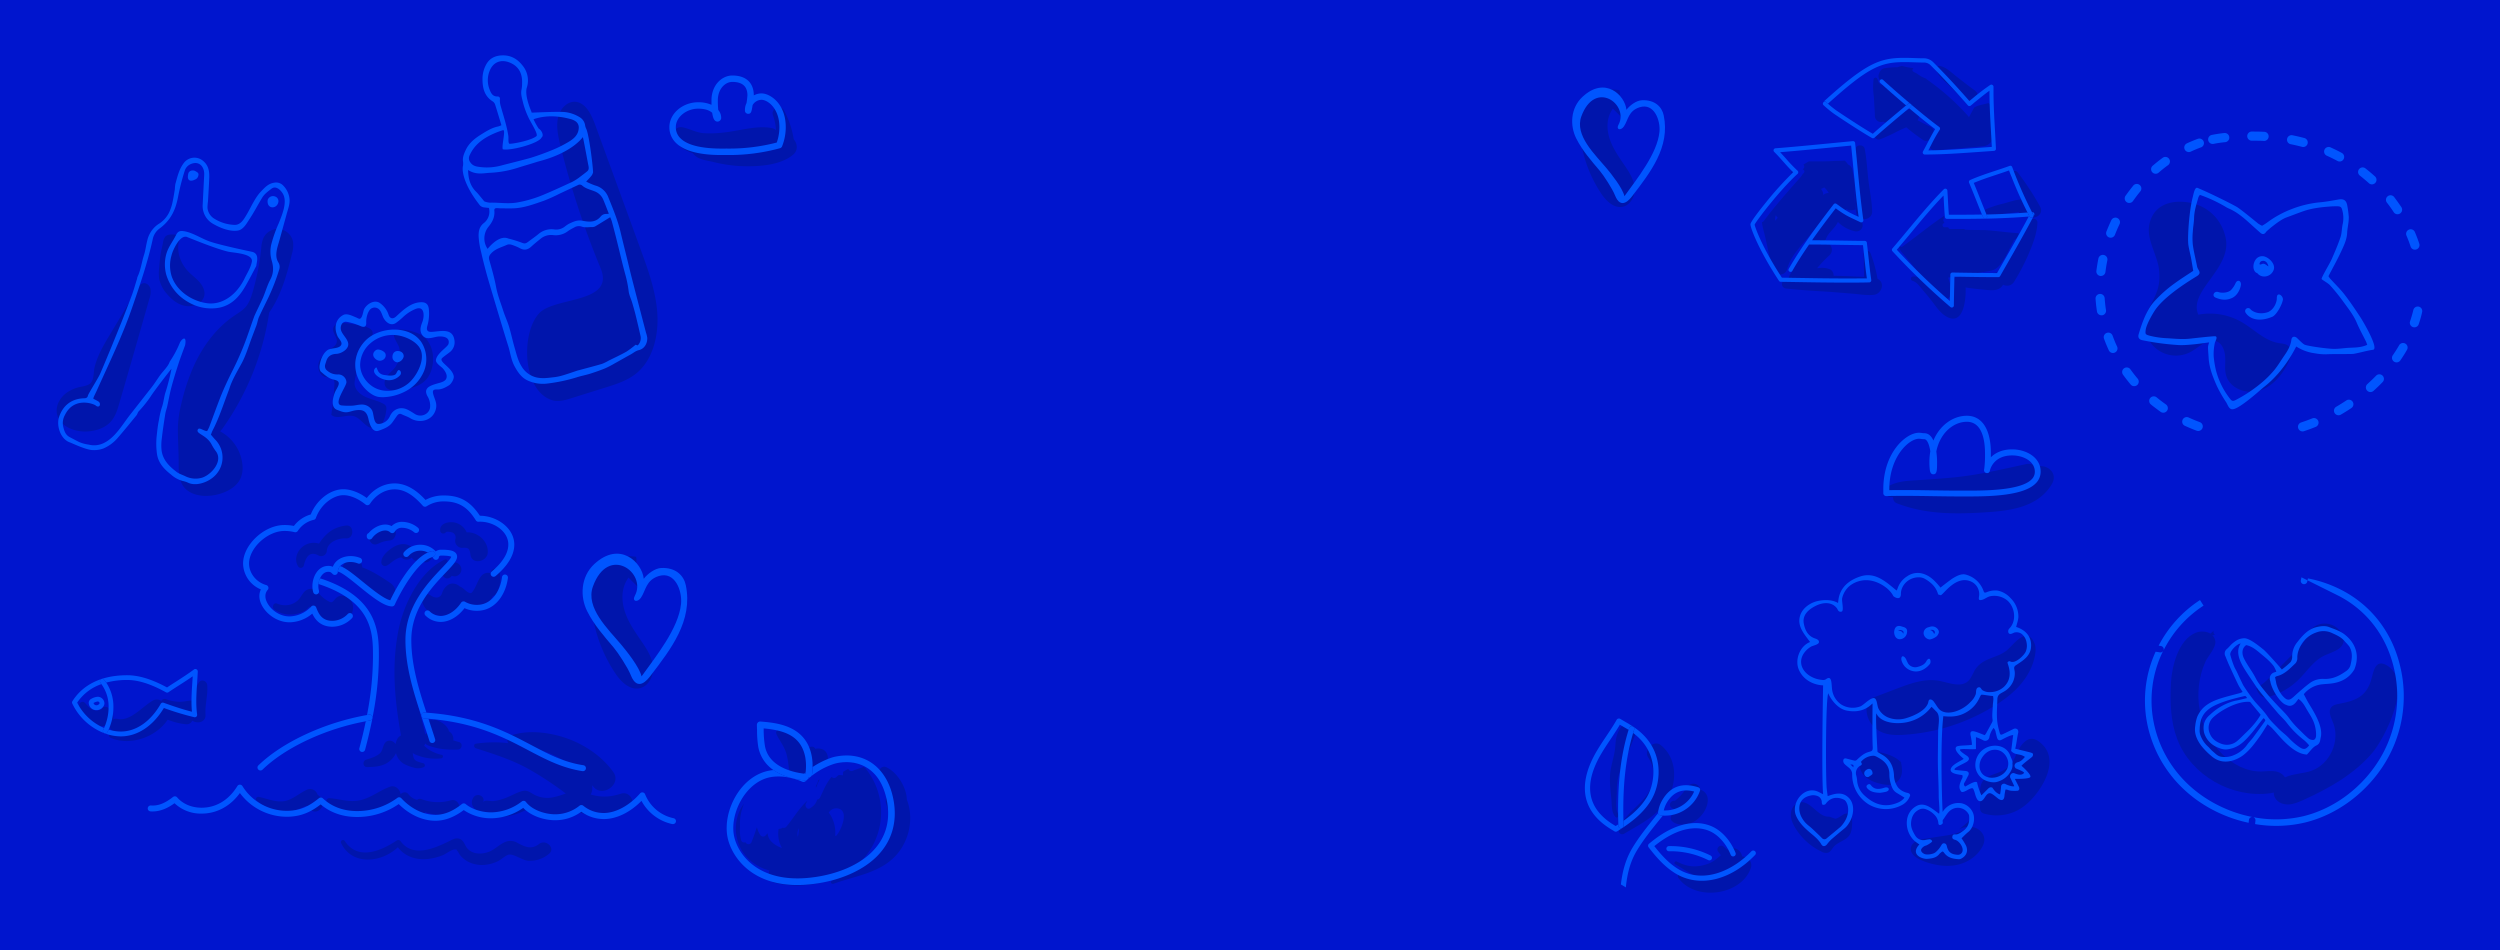<svg xmlns="http://www.w3.org/2000/svg" viewBox="0 0 1467.54 557.65"><defs><style>.cls-1{fill:#0015ce;}.cls-2{fill:#0015ac;}.cls-3{fill:#05f;}</style></defs><title>Bg_Ir_Tienda</title><g id="Capa_2" data-name="Capa 2"><g id="Layer_1" data-name="Layer 1"><rect class="cls-1" width="1467.54" height="557.65"/><path class="cls-2" d="M1013.89,498.83c-.68-.63-1.39-1.23-2.1-1.85a2.2,2.2,0,0,0-3.18,3c.53.68,1,1.36,1.57,2-2.62,2.39-5,4.43-9,5.58-6.33,1.82-11,1.18-16.88-1.83-1-.54-2,1-.95,1.59,3.27,1.83,6.87,4.31,10.62,6.22a59.29,59.29,0,0,1-6.74-1,1.87,1.87,0,0,0-1.83,3.06c10,13.56,36.56,10.11,42.31-5.87,1.4-3.9-1.71-6.72-5.09-7A5.64,5.64,0,0,0,1013.89,498.83Z"/><path class="cls-2" d="M990.61,461.9c-1.24,1.62-2.39,3.29-3.77,4.8-.61.65-1.23,1.29-1.88,1.9-.43.4-.87.79-1.32,1.18a2.86,2.86,0,0,0-.52.32c-2-.45-3.9,2.11-2.19,3.8,2.27,2.25,5.11.71,7.5-.57.56-.3,1.12-.62,1.68-.95a7.15,7.15,0,0,1-1.65,2.12c-1.94,1.73-4.28,2-6.39,3.3a2.68,2.68,0,0,0-.64,4.15c3.25,3,9.12,2.44,12.81.44,4.55-2.47,8.65-8.29,8.21-13.58a6,6,0,0,0-4.29-5.24A4.15,4.15,0,0,0,990.61,461.9Z"/><path class="cls-2" d="M967.45,444.5c4.53,7.14,4.51,14.12-.12,21.33-4.75,7.43-14.45,12.68-17.11,21.2a2.15,2.15,0,0,0,3.09,2.44c11-6.62,22.4-11.74,27.45-24.53,3.76-9.5,2.39-21-5.91-27.59C970.66,434.05,964.76,440.24,967.45,444.5Z"/><path class="cls-2" d="M948.26,479.52c1,1.16,2.58-.45,1.71-1.64-2-2.61-.9-10.21-.86-13.43a33.49,33.49,0,0,1,2.63-13.75c2.93-6.45,5.67-12.85,8.2-19.48,1.64-4.33-5-8.48-8-4.8s-3.42,7.19-3.73,11.67c-.38,5.34-2.36,10.24-2.95,15.52-.56,5,.16,10.29.63,15.3C946.18,472.39,945.84,476.8,948.26,479.52Z"/><path class="cls-3" d="M958.68,426.55a1.52,1.52,0,0,1,.59,1.72c-.21.66-.41,1.33-.61,2,15.35,11.39,13.29,28.88,8,37.78-3.4,5.69-8.6,10.21-13.67,13.8,0,.93,0,1.85.07,2.8a1.56,1.56,0,0,1-.21.83,1.52,1.52,0,0,1-1.26.75,1.53,1.53,0,0,1-1.59-1.48c0-.29,0-.57,0-.86l-1.56,1-.8-.47c-16-9.57-18.52-23.81-7.46-42.32,1.6-2.69,3.4-5.39,5.14-8s3.6-5.39,5.25-8.16c.11-.17.21-.34.31-.51l1.86,1.08c.93.54,1.86,1.08,2.78,1.63.18.1.35.22.52.33.12-.38.23-.77.35-1.15a1.55,1.55,0,0,1,1.93-1,1.33,1.33,0,0,1,.24.11c-.48-.31-1-.63-1.47-.93q-1.41-.84-2.82-1.65l-2.77-1.63-.38-.22a1.51,1.51,0,0,0-1.19-.17,1.47,1.47,0,0,0-.94.73q-.47.84-1.05,1.8c-1.61,2.71-3.42,5.41-5.16,8s-3.59,5.37-5.23,8.13c-11.94,20-9,36.06,8.52,46.52l1.65,1a1.53,1.53,0,0,0,1.57,0c6.72-4.19,15.06-10.06,20-18.36C975.36,459.42,977.62,439,958.68,426.55Z"/><path class="cls-3" d="M956.35,427.33c-.12.38-.23.77-.35,1.15-4.82,15.57-6.74,33.24-6,55.41,0,.29,0,.57,0,.86a1.53,1.53,0,0,0,1.59,1.48,1.52,1.52,0,0,0,1.26-.75,1.56,1.56,0,0,0,.21-.83c0-.95,0-1.87-.07-2.8-.52-20.5,1.31-37,5.69-51.58.2-.67.4-1.34.61-2a1.52,1.52,0,0,0-.59-1.72l-.16-.1a1.33,1.33,0,0,0-.24-.11A1.55,1.55,0,0,0,956.35,427.33Z"/><path class="cls-3" d="M1030.28,501.87a1.86,1.86,0,0,0,.21-.28,1.53,1.53,0,0,0-2.42-1.84c-10.15,10.56-27.44,19.64-42.78,10.48-5.71-3.41-10.35-8.65-14.18-13.54,18.18-14.72,30.07-10.42,34.4-7.83s8.1,7.2,10.43,12.89a1.53,1.53,0,1,0,2.83-1.16c-2.58-6.3-6.73-11.4-11.69-14.36s-18.75-8.05-39.08,9.06a1.52,1.52,0,0,0-.23,2.1c4.18,5.43,9.34,11.52,16,15.47C997.62,521.16,1015.89,516.84,1030.28,501.87Z"/><path class="cls-3" d="M978.18,498.23a1.53,1.53,0,0,0,1.58,1.47,49.63,49.63,0,0,1,23,5.2,1.52,1.52,0,0,0,2-.59l.07-.13a1.53,1.53,0,0,0-.73-2,52.52,52.52,0,0,0-24.43-5.5A1.53,1.53,0,0,0,978.18,498.23Z"/><path class="cls-3" d="M974.21,481.13l1.9-2.36c-.5,0-1-.09-1.49-.16a1.52,1.52,0,0,1-1.29-1.27l-1.51,1.87c-4.79,6-9.75,12.1-13.64,18.63-3.56,6-5.67,12.65-6.69,21.35l2.9,1.73c.9-8.93,2.91-15.64,6.42-21.51C964.59,493.07,969.48,487,974.21,481.13Z"/><path class="cls-3" d="M974.62,478.61c.49.07,1,.12,1.49.16a21.83,21.83,0,0,0,19.95-10.57,21.23,21.23,0,0,0,1.88-4.08,1.54,1.54,0,0,0-1-1.95c-9.44-3-16.35-.56-21.1,7.4a18.79,18.79,0,0,0-2.53,7.35,2,2,0,0,0,0,.42A1.52,1.52,0,0,0,974.62,478.61Zm3.85-7.47c4.7-7.87,11.08-7.76,16-6.5a17.75,17.75,0,0,1-1,2,18.75,18.75,0,0,1-16.81,9.1A15.8,15.8,0,0,1,978.47,471.14Z"/><path class="cls-2" d="M497,447.52c.5-.23,1-.48,1.53-.7a2,2,0,0,1,2.71,1.25l2.8-1A6.55,6.55,0,0,0,497,447.52Z"/><path class="cls-2" d="M478.84,462.92a35.66,35.66,0,0,1,2.38-5.42c-.29.15-.59.29-.88.45a1.42,1.42,0,0,1,0,.2,14.58,14.58,0,0,1-1.46,3.31A2.15,2.15,0,0,1,478.84,462.92Z"/><path class="cls-2" d="M510.69,499.08a41,41,0,0,0-3-48.48,1.73,1.73,0,0,1-.7-.42c-2.12.76-4.26,1.44-6.36,2.27a2,2,0,0,1-2.61-.91c0-.05,0-.1-.07-.15a32.13,32.13,0,0,0-3,1.68,17.77,17.77,0,0,0-.09,2.05,24.09,24.09,0,0,0-2.54-.18c-.5.4-1,.82-1.45,1.27a1.8,1.8,0,0,1-2.65-.18c-3.06,3.35-4.76,7.82-6.82,12.09a2,2,0,0,1-1.71,1.22c-.59,2.06-1.58,3.52-4.14,5.12-1.79,1.13-3.36-1.37-2.45-2.87.3-.5.56-1,.82-1.51-4.83,4.26-8.06,10.1-12.25,15.12a2,2,0,0,1-2.33.64,2.13,2.13,0,0,1-1,.56l-1.27.23a16.41,16.41,0,0,0,.32,7.11,17.54,17.54,0,0,0,1.64,4.05c-3.87-1.32-8.16-4.2-8.41-8.57l-.24.07c-.26.35-.53.71-.82,1a2,2,0,0,1-3.36-.27,13.25,13.25,0,0,1-1.87-4.43c-1.05,2.91-2,5.88-3.17,8.73a1.93,1.93,0,0,1-3.57.08A1.88,1.88,0,0,1,435,493a21.38,21.38,0,0,1-.58-7.45,30.69,30.69,0,0,1,2.34-13.85,24.55,24.55,0,0,0-3.81,21.6c2.54,9.23,10.25,15.61,18.77,17.67-1.25,2.87-.57,6.38,3.28,7.31.49.12,1,.23,1.48.33a57,57,0,0,0,35.2-4c2.68-1.69,5.49-3.2,8.29-4.7A38,38,0,0,0,510.69,499.08Zm-42.32-7.86a6.39,6.39,0,0,1,.61-5A28,28,0,0,1,468.37,491.22Zm22.37-.44-.48-.28a19.81,19.81,0,0,0-2.51-11.62,20,20,0,0,0-1.24-1.86A5.11,5.11,0,0,1,492,474.6c5.94,1.24,2.55,10.15.59,13.6A17,17,0,0,1,490.74,490.78Z"/><path class="cls-2" d="M481.8,449.76a8.39,8.39,0,0,0,2.35-1.31c3.14-2.17,1.86-7.61-1.58-8.67a6.7,6.7,0,0,0-3.93-.2,2.38,2.38,0,0,0-4.48.79c0,.25,0,.49-.07.74-3.1-6.8-9.42-13.15-16.4-13a2,2,0,0,0-1.92,2.78c1.44,3.21,3.7,6,5.05,9.26,1.47,3.58,1.77,6.94,2.26,10.73.46,3.54,4.3,5.93,7.69,5.32s5.05-3.27,5.29-6.3a4.14,4.14,0,0,0,.92.17c.73,0,1.46,0,2.18,0A8.37,8.37,0,0,0,481.8,449.76Z"/><path class="cls-2" d="M520.25,450.35c-2.82-1.3-5.16,2.12-4.13,4.57,1.23,2.94,3,5.57,4,8.65a18.9,18.9,0,0,1,.71,3.37,6.28,6.28,0,0,0-.46,5.51c3.64,10.11,2.28,20.95-6.09,28.39C510,504.6,505,507.28,500,510c-2.8,1.5-5.61,3-8.29,4.7-1.22.77-2.41,1.57-3.56,2.44-1,.73.09,2,1.1,1.68,12.63-4.67,27.16-6.22,36.72-16.72,7.82-8.58,10.62-21.79,6.36-32.69C532.12,461.93,526.55,453.27,520.25,450.35Z"/><path class="cls-3" d="M472.8,454.26c0-.05,0-.11,0-.16,0-.24.05-.48.07-.72l-.89.79Z"/><path class="cls-3" d="M427,491.08c2.26,12.44,16.74,34.1,55.29,27.08,13.28-2.43,24.74-7.84,32.24-15.23,8.89-8.77,12.35-20.25,10-33.19C521.12,451.05,508.05,441,491.24,444a23.63,23.63,0,0,0-3.82,1A47.21,47.21,0,0,0,477,450.28a37.71,37.71,0,0,1-.31,4.33,1.94,1.94,0,0,1-2.11,1.68v.11a2,2,0,0,1-1.59,1.71,2,2,0,0,1-.55,0c-8.43-.88-14.27-3.23-18.33-6.08q-1.24.1-2.46.33C434.65,455.47,424.27,476.08,427,491.08Zm25.32-34.88c5.64-1,12.25-.08,18.59,2.66a2,2,0,0,0,2.13-.39,42.47,42.47,0,0,1,15.69-9.76,20.28,20.28,0,0,1,3.19-.86c11.54-2.1,25.15,2.73,28.77,22.59,4.78,26.23-17.06,39.87-39.1,43.89-35.52,6.48-48.74-12.83-50.77-24C428.43,477.2,437.88,458.84,452.33,456.2Z"/><path class="cls-3" d="M472.42,458.13a2,2,0,0,0,.55,0,2,2,0,0,0,1.59-1.71v-.11a1.94,1.94,0,0,0,2.11-1.68,37.71,37.71,0,0,0,.31-4.33,30.88,30.88,0,0,0-.44-6.27c-3.33-18.3-20.76-19.72-30.13-20.48a1.9,1.9,0,0,0-1.5.53,2,2,0,0,0-.6,1.48c0,1,.06,2.07.09,3.12a62.28,62.28,0,0,0,.74,9.93,21.06,21.06,0,0,0,8.95,13.46C458.15,454.9,464,457.25,472.42,458.13Zm-24.13-29.55,0-1c11.29,1.1,22,3.79,24.45,17.11a30.39,30.39,0,0,1,.17,8.68c0,.24,0,.48-.07.72,0,0,0,.11,0,.16l-.81-.09c-6.79-.83-20.79-4-23-16.27A60.59,60.59,0,0,1,448.29,428.58Z"/><path class="cls-2" d="M1204.39,284.31c4.09-6.76-3.06-12.23-8.93-10.27a7.09,7.09,0,0,0-6.43-1.53c-13.89,3-27.49,6.29-41.69,7.69-6.83.68-13.66,1.17-20.52,1.61-6.48.41-13,.45-18.72,3.86-2.94,1.75-1.45,5.78,1.64,6.06l1.54.13a3.5,3.5,0,0,0,2.07,3.52c16.11,6.32,32.56,6.48,49.62,5.52C1178,300.05,1195.75,298.61,1204.39,284.31Z"/><path class="cls-3" d="M1107.38,291.2c3.14-.08,6.47-.12,10.18-.12,5.46,0,11,.08,16.4.17s11,.18,16.46.18h5c13,0,32.31-.44,39.47-7.58a9.56,9.56,0,0,0,3-7c0-8.48-8.62-13.06-16.73-13.06-6.26,0-10.16,2.33-12.48,4.63,0-.72,0-1.51,0-2.36,0-14-5.15-22-14.12-22-7.79,0-15.77,5.26-19.62,14.54-1.12-2.47-2.81-4.3-5.37-4.3a10,10,0,0,1-1.44-.13,12,12,0,0,0-1.65-.14c-4.23,0-9.52,3.4-13.48,8.67-3.41,4.53-7.47,12.47-7.47,24.58,0,.75,0,1.48,0,2.21A1.71,1.71,0,0,0,1107.38,291.2Zm19.12-33.65a8.92,8.92,0,0,1,1.19.11,14.23,14.23,0,0,0,1.9.16c1.66,0,2.9,3.1,3.54,7.11a35.68,35.68,0,0,0-.54,6.26,38.16,38.16,0,0,0,.2,4.23c.12,1.05.34,3,2.11,3,2.11,0,2.2-2.28,2.2-7a47.66,47.66,0,0,0-.45-6.39c2.2-11,10.18-17.44,17.93-17.44,9.27,0,10.65,11.61,10.65,18.53a63.86,63.86,0,0,1-.43,9,4.55,4.55,0,0,0-.14.86,1.75,1.75,0,0,0,1.74,1.74c1.17,0,1.59-.72,1.81-1.91.48-1.68,3-8.47,13-8.47,6.43,0,13.27,3.36,13.27,9.59a6.15,6.15,0,0,1-1.94,4.52c-6.66,6.64-28.2,6.58-39.77,6.56h-2.3c-5.47,0-11-.09-16.4-.17s-11-.18-16.46-.18c-3.07,0-5.88,0-8.54.08v-.36C1109,268.06,1120.57,257.55,1126.5,257.55Z"/><path class="cls-2" d="M406.79,90a1.92,1.92,0,0,0,.17.26c2.68,3.42,7.33,3.79,11.32,4.72a87,87,0,0,0,15.54,2.48c9.95.49,24.16,0,31.95-6.84,2.81-2.48,2.31-6.4.15-8.87a53.11,53.11,0,0,0-5.65-16.89c-1.87-3.52-8-1.09-6.55,2.76a29.68,29.68,0,0,1,1.8,8.76,5.71,5.71,0,0,0-2.73-1.26c-9.1-1.6-19.35,1.89-28.54,2.73a62.19,62.19,0,0,1-11.33.32c-4.42-.41-7.8-2.45-12-3.4s-6.54,3-5,6.52C397.82,85.69,402,88.37,406.79,90Z"/><path class="cls-3" d="M423.2,91c1.13,0,2.09,0,2.84,0l.92,0A112.82,112.82,0,0,0,457.88,87a1.84,1.84,0,0,0,1.22-1.1,30.38,30.38,0,0,0,2.15-11.25c0-14-9.29-19.82-14.26-19.82a9.32,9.32,0,0,0-4.5,1.18c0-7.45-4.59-11.69-12.59-11.69-6,0-12.25,5.46-12.25,14.61,0,.91,0,1.78,0,2.6a18.65,18.65,0,0,0-7.84-1.5c-9.14,0-16.87,6.66-16.87,14.53a12.65,12.65,0,0,0,3.88,9.36C403.37,90.33,416.31,91,423.2,91ZM409.85,63.79c4.51,0,6.93,1.25,8.22,2.43.07.51.16,1,.25,1.42.24,1.12.8,3.75,2.87,3.75a2.25,2.25,0,0,0,2.15-2.53,7.2,7.2,0,0,0-1.71-4.3,55,55,0,0,1-.25-5.61c0-6.81,4.33-10.87,8.52-10.87,5.87,0,8.85,2.65,8.85,7.88a45.23,45.23,0,0,1-.53,4.53,9.11,9.11,0,0,0-.93,4c0,.28,0,.48,0,.61a1.92,1.92,0,0,0,1.9,1.72c1.76,0,2-1.29,2.6-5.12A6.18,6.18,0,0,1,447,58.59c3.55,0,10.52,4.85,10.52,16.08a27.13,27.13,0,0,1-1.55,9,110.2,110.2,0,0,1-29,3.54h-1c-13.28.24-22.21-1.76-26.49-6a8.91,8.91,0,0,1-2.76-6.69C396.72,68.83,402.86,63.79,409.85,63.79Z"/><path class="cls-2" d="M211.41,330.14a6.39,6.39,0,0,0-5.93-1.51,6,6,0,0,0-3.87,3,3.33,3.33,0,0,0,.84,4.22,3.08,3.08,0,0,0,2.28.64,3.71,3.71,0,0,0,1,1.87c2.39,2.48,5.44,4.32,8.1,6.5s5.27,4.62,7.85,7c6.48,5.95,14.88-4.59,7.44-9.64-4.82-3.28-10.69-7.13-16.5-9.16A3.59,3.59,0,0,0,211.41,330.14Z"/><path class="cls-2" d="M228,308.67c-3.88,0-8.79,2.2-10.77,5.68-1.44,2.53,1,6.09,3.94,5.12,1.36-.45,2.44-1.11,3.81-1.51a26.69,26.69,0,0,1,4.18-.73c2.11-.32,3.41-2.87,3.12-4.78A4.36,4.36,0,0,0,228,308.67Z"/><path class="cls-2" d="M250.7,322.9a16.45,16.45,0,0,0-7-.11,2.76,2.76,0,0,0-.93.4,5.12,5.12,0,0,0-3-3.19c-3.45-1.41-7-.15-9.94,1.88-2.69,1.87-5.89,4.71-6,8.19a2.22,2.22,0,0,0,2.8,2.14c1.94-.81,3.26-2.38,5.05-3.44.82-.49,2.8-1.71,4-1.51a4.29,4.29,0,0,0,6.07,0,3.17,3.17,0,0,0,2.94,1.94,8.57,8.57,0,0,1,4.2.76c1.79.71,4.1-.78,4.51-2.56A3.72,3.72,0,0,0,250.7,322.9Z"/><path class="cls-2" d="M265.19,338l.07,0a3.92,3.92,0,0,0,3.57-.22,4.29,4.29,0,0,0,1.89-2.45,4.17,4.17,0,0,0-4-5.2,7,7,0,0,0-5.3,2.27c-1.51,1.71-2.56,4.39-.83,6.32a2.72,2.72,0,0,0,2.68.71,3.37,3.37,0,0,0,1.41-.8Z"/><path class="cls-2" d="M265.24,338h0C265.28,338,265.3,338,265.24,338Z"/><path class="cls-2" d="M282.23,357a17.82,17.82,0,0,0,7.11-7.16,3.14,3.14,0,0,0,2.38-1.88,18.28,18.28,0,0,0,1.47-12.42c-.69-3.08-4.85-2-5.13.7,0,.08,0,.15,0,.23a5.15,5.15,0,0,0-5,1.1c-2.6,2.59-3.22,6.37-5.35,9.31-.84,1.16-1.13,1.64-2.59,1-1.73-.79-2.92-2.57-4.7-3.39a4.24,4.24,0,0,0-.5-.18l-.1-.11c-1.73-1.62-4.69-2.27-6.78-.87a9,9,0,0,0-3.51,4.79,3.84,3.84,0,0,1-1.22,1.92c-1.88,1.51-4.21.37-5.95-.79-2.46-1.64-5.08,1.06-4.6,3.54,1.22,6.35,8.32,9.79,14.34,8.35,3.15-.75,6.56-3.49,8.47-6.76C273.68,357.5,277.62,359.42,282.23,357Z"/><path class="cls-2" d="M207.24,355.94c-.29-4.8-6.82-8.75-10.47-4.34-2,2.4-2.16,2.44-5,.75a19.33,19.33,0,0,1-4.27-3.63c-2-2.09-3.27-3.78-6.48-2.81s-3.8,4.33-6.15,6.49c-3.45,3.18-8.07,3.62-12.3,1.91-2.14-.87-3.16,2.36-1.49,3.52a16.22,16.22,0,0,0,12.14,2.67,17,17,0,0,0,6.16-2.25,16.47,16.47,0,0,0,2.3-2.28,16.62,16.62,0,0,0,2.29,3.86,19.45,19.45,0,0,0,8.95,5.59C199.44,367.22,207.71,363.55,207.24,355.94Z"/><path class="cls-2" d="M203.2,308.49c-7.69.93-12.08,4.8-15.93,10.63A10.41,10.41,0,0,0,177,321.48c-3,2.85-4.25,7.34-2,11a1.84,1.84,0,0,0,3.32-.43c1-4.31,3.1-9,8.6-6a3.32,3.32,0,0,0,4.93-2.83c.45-5.17,7-7.48,11.32-7.18C208.09,316.31,207.93,307.93,203.2,308.49Z"/><path class="cls-2" d="M266.68,306.7c-3.59-.68-9,.68-8.23,5.17a1.81,1.81,0,0,0,1.74,1.33c.55-.07,1.1-.1,1.41-.63.59-1,4-.05,4.31.18a3.19,3.19,0,0,1,1.42,3.69,4.1,4.1,0,0,0,3.93,5.16c3.84-.29,4.4.4,4.93,4.13.85,6,9.81,4.1,10.13-1.38.39-6.74-6.06-12.22-12.38-11.85A9.87,9.87,0,0,0,266.68,306.7Z"/><path class="cls-2" d="M261.09,328.46c-14.86,6.93-24.2,26.34-27.21,41.59-4.11,20.84-2.19,41.1,1.53,61.69a4.41,4.41,0,0,0-2.09,1.89,10.62,10.62,0,0,0-1.11,3.16c-1.48-2.3-4.91-3-6.52-.19-1.22,2.09-1,4.24-3,5.89-2.21,1.81-5.06,2.63-7.74,3.45-2.33.72-2,4.42.59,4.35,4.1-.1,8.48-.28,12-2.63a13.73,13.73,0,0,0,4.92-5.6,10.37,10.37,0,0,0,4.41,6.22,25.45,25.45,0,0,0,5.84,2.27,8.55,8.55,0,0,0,6.1-.25c1-.48.63-2-.3-2.26a22.9,22.9,0,0,1-3.82-1.2c-1.52-.78-1.87-1.69-2.18-3.3-.1-.51-.16-1-.21-1.48A14.65,14.65,0,0,0,244,443a30.22,30.22,0,0,0,15,2.17c1.09-.13,1.52-1.75.28-2.07a22.52,22.52,0,0,1-7.63-3.14,20.29,20.29,0,0,1-2.67-2.22,7.08,7.08,0,0,0,.68-1.31,4.07,4.07,0,0,0,1.63,1.15c5.73,2.2,11.41,2.65,17.51,2.43,2.47-.08,3.13-3.77.59-4.42-1.12-.29-2.22-.62-3.33-1a5.2,5.2,0,0,0-1.57-4.61,10.4,10.4,0,0,0-1-.74,4.18,4.18,0,0,0-.4-1.24c-1.37-2.64-4.3-4.41-7-5.35a2.12,2.12,0,0,0-1.88.24,1.87,1.87,0,0,0-2.58.74,13.75,13.75,0,0,0-.85,5.05l-.09,1.65a3.21,3.21,0,0,0-1,.82c-4.4-18.38-10.69-38.45-8.58-57.44a82.68,82.68,0,0,1,6.42-23.93c3.5-8,9-13.36,14.89-19.6A1.1,1.1,0,0,0,261.09,328.46Z"/><path class="cls-2" d="M368.8,476c5.39-3,1.77-12-4.26-10.09-6.67,2.13-11.74,2.21-17.8.48a7.61,7.61,0,0,0,.73-5.48c.38.41.77.82,1.15,1.24,5.49,6,16.32-2,11.47-8.84-6.63-9.33-16.93-16.27-27.66-20-9.75-3.4-22.81-5.15-32.72-1.43-1.71.64-2.46,3.14-1.29,4.38a71.75,71.75,0,0,0-19.11.3c-1.44.22-1.18,2.28,0,2.66,10.45,3.36,21,6.7,30.64,12a195.88,195.88,0,0,1,22.15,14.57,45.54,45.54,0,0,1-8.14,2.38,16.7,16.7,0,0,1-10-1.5c-3.07-1.55-4.29-3.24-7.91-2.15s-6.92,3.24-10.6,4.38a27.93,27.93,0,0,1-6.05,1.38c-1.65.12-4.81-1.06-5.87.76a2.77,2.77,0,0,0-1-3.73l-.35-.21a3.21,3.21,0,0,0-4.3,1.12c-3.58,5.44,4.27,10,8.65,10.87a35,35,0,0,0,22-3.53,29.25,29.25,0,0,0,11,3.77c6.23.75,10.5-1.51,16.3-2.94,3-.74,5,.7,7.8,1.66a33.63,33.63,0,0,0,8.2,1.59A29.58,29.58,0,0,0,368.8,476Zm-54.73-36.42a53.17,53.17,0,0,1,12.81,4.6,60.4,60.4,0,0,1,9.17,5.93A83.77,83.77,0,0,0,314.07,439.54Z"/><path class="cls-2" d="M186.34,466.36a4.5,4.5,0,0,0-6.47-2.63c-3.89,1.82-7.41,5-11.58,6.24-5.56,1.58-11-1.09-16.38-2.19-1.17-.24-2.36,1.28-1.28,2.19,4.29,3.59,9.89,6.51,15.56,6.8,5,.26,9.24-1.94,13.68-3.75a15.27,15.27,0,0,0,2.73,2.52c4.82,3.62,10.28-5.18,4.81-8.21Z"/><path class="cls-2" d="M233.75,470.05c.17-.15.31-.31.45-.46a3,3,0,0,0,.33.6c3,4.19,7.41,7.25,12.6,7.62a3.46,3.46,0,0,0,2.56-1,30.61,30.61,0,0,0,17.11.75c5-1.23,2.88-9.14-2.14-7.77a26.88,26.88,0,0,1-17.2-.68,2.58,2.58,0,0,0-2.61.4,8.85,8.85,0,0,1-5.13-3.36c-1.23-1.58-3.28-1.17-4.56,0-.4-2.79-3.16-5.42-6.18-4.35-6,2.13-10.95,6.38-17.26,7.88-6.47,1.55-11.87-.63-18.2-1.15-1.92-.15-2.57,2.31-1.47,3.54C202.47,483.78,223.23,478.84,233.75,470.05Z"/><path class="cls-2" d="M322.2,501.27c4.18-3.22-1.67-9-5.8-5.8-4.49,3.47-8.2,1.67-12.58-.64a7.91,7.91,0,0,0-7-.67c-3.62,1.4-6.26,4.55-10,5.92-4.09,1.5-9.17,1.55-12.37-1.91-1.73-1.87-2-4.86-4.73-5.79-2.37-.82-4.66.75-6.68,1.72-8.51,4.1-20.71,9.37-27.82-.2a1.67,1.67,0,0,0-2.24-.58c-9.21,6.14-22.78,12.14-30.59.39a1.23,1.23,0,0,0-2.13,1.24c6.55,13.52,23.92,11.37,33.3,2.39,4.25,5.72,11.43,7.82,18.53,6.78a35.16,35.16,0,0,0,7.73-2.06c2-.78,5-3.35,7.06-3.39,1.87,0,.44-.39,1.72,1,.56.64.92,1.62,1.48,2.31a15.27,15.27,0,0,0,4.54,3.76,17.75,17.75,0,0,0,10.56,1.88,22.27,22.27,0,0,0,6.93-2c2.11-1,3.95-2.94,6-3.79,3-1.21,8.27,3.23,12.08,3.46A17.27,17.27,0,0,0,322.2,501.27Z"/><path class="cls-3" d="M281.84,302.76h-.13c-5.58-8.45-11.75-11.91-21.08-11.91a22,22,0,0,0-10.85,2.62c-4.13-4.45-10.24-9.7-18.17-9.7-6.18,0-12.16,3.17-16.31,8.56-4.51-3.28-9.45-5.14-13.76-5.14-7.67,0-15.73,6.3-19.11,14.8a19,19,0,0,0-9.9,6.74,28.24,28.24,0,0,0-5.65-.53c-11.76,0-24.19,11.6-24.19,22.58A16.76,16.76,0,0,0,153.13,346a9,9,0,0,0-.87,4c0,6.89,8.17,15.3,17.7,15.3a21.06,21.06,0,0,0,13.36-5.11c1.56,3.34,4.69,7.71,11.74,7.71a16.08,16.08,0,0,0,11.62-5.1,1.74,1.74,0,1,0-2.56-2.36,12.53,12.53,0,0,1-9.06,4c-6,0-8-4-9.44-7.82a1.74,1.74,0,0,0-2.89-.6A18.13,18.13,0,0,1,170,361.85c-8.11,0-14.21-7.17-14.21-11.82a5.5,5.5,0,0,1,1.39-3.8,1.72,1.72,0,0,0,.32-1.63,1.75,1.75,0,0,0-1.2-1.16c-5.84-1.61-10.09-6.93-10.09-12.66,0-9.1,10.84-19.1,20.71-19.1a23.52,23.52,0,0,1,6,.71,1.77,1.77,0,0,0,1.91-.76,15.28,15.28,0,0,1,9.38-6.49,1.7,1.7,0,0,0,1.24-1.11c3-8.36,10.53-13.36,16.15-13.36,3.94,0,8.81,2.06,13,5.5a1.75,1.75,0,0,0,2.56-.39c3.5-5.34,8.91-8.52,14.48-8.52s10.73,3.05,16.55,9.62a1.75,1.75,0,0,0,2.29.28,18.14,18.14,0,0,1,10.18-2.82c9.66,0,14.46,4.44,18.68,11.12a1.71,1.71,0,0,0,1.57.81c8.09-.47,17.48,5.16,17.48,13.39,0,5-3.28,10.39-9.74,15.85a1.74,1.74,0,0,0,2.25,2.66c7.28-6.16,11-12.38,11-18.51C301.84,309.7,291.3,302.76,281.84,302.76Z"/><path class="cls-3" d="M252.09,358.73a1.75,1.75,0,0,0-2.41,2.53,12.77,12.77,0,0,0,9,3.82c5,0,10.13-3,14-8.08a17,17,0,0,0,7.4,1.54c10.86,0,17-10.07,18.09-19.43a1.75,1.75,0,0,0-3.47-.41c-.92,7.88-5.89,16.36-14.62,16.36a13.6,13.6,0,0,1-7.11-1.82,1.74,1.74,0,0,0-2.29.55c-3.84,5.75-8.7,7.8-12,7.8A9.35,9.35,0,0,1,252.09,358.73Z"/><path class="cls-3" d="M187.49,343c31.45,10.49,31.45,29,31.45,42.45v.19a181.25,181.25,0,0,1-3.5,34.05l1.23-.23a1.75,1.75,0,0,1,2,1.44,1.51,1.51,0,0,1,0,.3,185.87,185.87,0,0,0,3.73-35.56v-.19c0-13.73,0-34.47-33.84-45.75a1.69,1.69,0,0,0-.83-.07,11.73,11.73,0,0,0-.8,3.08A1.71,1.71,0,0,0,187.49,343Z"/><path class="cls-3" d="M217.25,422.94c-.85.14-1.69.31-2.53.47q-1.59,7.65-3.77,15.81a1.74,1.74,0,1,0,3.36.91c1.71-6.33,3.1-12.39,4.27-18.27A1.74,1.74,0,0,1,217.25,422.94Z"/><path class="cls-3" d="M247.4,420.55c.34,1,.68,2.05,1,3.08,1.23,3.71,2.51,7.54,3.68,11.31a1.76,1.76,0,0,0,1.67,1.22,1.57,1.57,0,0,0,.52-.08,1.73,1.73,0,0,0,1.14-2.18c-1.18-3.8-2.47-7.65-3.71-11.37-.07-.21-.14-.42-.2-.62l-2.6-.2A1.75,1.75,0,0,1,247.4,420.55Z"/><path class="cls-3" d="M249.16,418.23l1.18.09c-4.58-13.87-8.89-28.14-8.89-42.62,0-18.37,12.18-31.15,20.24-39.6,4.7-4.92,7.53-7.9,6.36-10.62-1-2.31-4.27-2.79-8.9-2.79h-.27a5,5,0,0,0-3.1,1,12,12,0,0,0-9-3.91,12.48,12.48,0,0,0-9.61,4.32,1.74,1.74,0,0,0,2.66,2.25,9,9,0,0,1,6.95-3.09,8.93,8.93,0,0,1,4.32,1.08,13.73,13.73,0,0,1,2.27-.81,1.75,1.75,0,0,1,.85,3.39l-.3.09c.13.21.27.42.39.65a1.76,1.76,0,0,0,2,.93,1.73,1.73,0,0,0,1.34-1.68,1.26,1.26,0,0,1,1.29-.77h.27c4.14,0,5.34.49,5.66.69-.23,1.15-3.22,4.29-5.64,6.82C251.24,342,238,355.93,238,375.7c0,15.41,4.63,30.35,9.44,44.83a1.54,1.54,0,0,1-.09-.68A1.74,1.74,0,0,1,249.16,418.23Z"/><path class="cls-3" d="M255.47,324.84a1.75,1.75,0,0,0-2.12-1.27,13.73,13.73,0,0,0-2.27.81c-10.39,4.75-19.7,23.14-22,28-3.87-.94-10.63-6.42-16.16-10.91s-10.1-8.2-13.29-9.15a5.64,5.64,0,0,0-1.31,3.25l.12,0c2.38.53,7.42,4.62,12.28,8.57,7.17,5.81,14.58,11.83,19.41,11.83a1.75,1.75,0,0,0,1.59-1c3.12-6.95,13.13-25.36,22.21-28l.3-.09A1.75,1.75,0,0,0,255.47,324.84Z"/><path class="cls-3" d="M205.84,329.91a11.24,11.24,0,0,1,4.36.88,1.75,1.75,0,0,0,1.38-3.21,14.85,14.85,0,0,0-5.74-1.15c-4.35,0-8.85,2-10.46,6.27a6.36,6.36,0,0,0-2.71-.51c-5.81,0-9.28,6.07-9.28,11.94a12.3,12.3,0,0,0,.5,3.56,1.74,1.74,0,0,0,1.67,1.23,1.51,1.51,0,0,0,.51-.08,1.73,1.73,0,0,0,1.15-2.18,9,9,0,0,1-.35-2.53,12.79,12.79,0,0,1,.09-1.38,11.73,11.73,0,0,1,.8-3.08c1-2.28,2.67-4,4.91-4,1.27,0,1.57.25,2.62,1.3a1.75,1.75,0,0,0,3-1.13,1.81,1.81,0,0,1,0-.23,5.64,5.64,0,0,1,1.31-3.25A8.27,8.27,0,0,1,205.84,329.91Z"/><path class="cls-3" d="M217,316.67a1.73,1.73,0,0,0,1.45-.78c1.47-2.2,4.74-4.48,7.68-4.48a4.23,4.23,0,0,1,2.94,1.09,1.73,1.73,0,0,0,2.67-.42,4.73,4.73,0,0,1,4.43-2.26,11.26,11.26,0,0,1,7,2.69,1.75,1.75,0,0,0,2.32-2.61,14.79,14.79,0,0,0-9.28-3.57,8.46,8.46,0,0,0-6.32,2.5,7.82,7.82,0,0,0-3.72-.91c-3.79,0-7.56,2.36-9.77,5a1.74,1.74,0,0,0-1.1,1.62v.42a1.75,1.75,0,0,0,1.24,1.67A1.68,1.68,0,0,0,217,316.67Z"/><path class="cls-3" d="M216.67,419.5l-1.23.23c-24.74,4.35-49.65,15.87-63.76,29.56a1.74,1.74,0,1,0,2.43,2.5c13.39-13,36.95-24,60.61-28.38.84-.16,1.68-.33,2.53-.47a1.74,1.74,0,0,0,1.33-1.08,1.85,1.85,0,0,0,.12-.62,1.51,1.51,0,0,0,0-.3A1.75,1.75,0,0,0,216.67,419.5Z"/><path class="cls-3" d="M342,452.68l.26,0a1.75,1.75,0,0,0,.26-3.47c-11.41-1.71-20.34-6.42-30.69-11.87-15-7.91-32-16.85-61.49-19l-1.18-.09a1.74,1.74,0,0,0-1.85,1.62,1.54,1.54,0,0,0,.09.68,1.74,1.74,0,0,0,1.53,1.18l2.6.2c27.9,2.31,44.23,10.92,58.68,18.53C320.39,445.81,330,450.88,342,452.68Z"/><path class="cls-3" d="M140.82,465.52a34.39,34.39,0,0,0,27.49,13.93c9,0,14.94-3.38,19.93-7.25,5.69,4.84,13,7.39,21.33,7.39A42.62,42.62,0,0,0,234.06,472c6.25,6.24,14,9.79,21.52,9.79,5.58,0,11-2.05,16.64-6.26a28.41,28.41,0,0,0,16.25,4.82,33.26,33.26,0,0,0,18.66-6.12c4.76,5,12.65,7.26,18.74,7.26a25.81,25.81,0,0,0,15.37-5,22.39,22.39,0,0,0,13.32,4.31c7.35,0,15.42-3.95,22-10.68a27,27,0,0,0,18.1,13.63,1.47,1.47,0,0,0,.36,0,1.74,1.74,0,0,0,.36-3.45,23.16,23.16,0,0,1-16.68-14,1.75,1.75,0,0,0-3-.53c-6.14,7.07-14.27,11.47-21.21,11.47A18.65,18.65,0,0,1,342.43,473a1.76,1.76,0,0,0-2.22-.06A22.72,22.72,0,0,1,325.87,478c-5.57,0-13.3-2.26-17.11-7.22a1.74,1.74,0,0,0-2.48-.29,29.9,29.9,0,0,1-17.81,6.38c-5.76,0-11.55-1.87-15.12-4.88a1.76,1.76,0,0,0-2.21,0c-5.36,4.27-10.44,6.34-15.56,6.34-7,0-14.26-3.56-20-9.76a1.75,1.75,0,0,0-2.29-.23,39.63,39.63,0,0,1-23.71,7.77c-8,0-14.9-2.58-20.06-7.46a1.75,1.75,0,0,0-2.3-.09c-5.47,4.44-10.77,7.4-18.9,7.4a30.64,30.64,0,0,1-26-14.5,1.76,1.76,0,0,0-1.5-.85,1.74,1.74,0,0,0-1.49.84c-5,8.18-12.44,12.69-21,12.69-5.82,0-11.05-2.22-14.34-6.07a1.75,1.75,0,0,0-2.4-.25c-4.86,3.79-8.75,5.32-13,5a1.76,1.76,0,0,0-1.86,1.62,1.74,1.74,0,0,0,1.61,1.86c5.81.41,10.7-2.31,14.1-4.79a22.48,22.48,0,0,0,15.87,6.09C127.19,477.62,135.27,473.25,140.82,465.52Z"/><path class="cls-2" d="M1078.5,122.93c.89.47,1.75,1,2.62,1.49a5.36,5.36,0,0,0,2.78-1.57,6.6,6.6,0,0,0,5.4,0,121,121,0,0,1-.9-16.78v-.2c-.13-.64-.26-1.28-.37-1.92a35.66,35.66,0,0,0-.61-4.14,4.49,4.49,0,0,0-2.69-3.31,2.25,2.25,0,0,0-.12-.21,6.75,6.75,0,0,0-1.77-2c-2,.1-3.91.17-5.87.19-5,.32-10.1.3-15.15.26-1.09.62-2.17,1.25-3.23,1.9a1.48,1.48,0,0,1,.31,2c-.21.28-.44.55-.66.83a1.21,1.21,0,0,1,.66,2l-1.12,1.29a1.26,1.26,0,0,1-.31.62l-.35.4a.12.12,0,0,1,0,.08l-.09.06c-7.5,8.44-15,16.92-21.75,25.93a1.27,1.27,0,0,1-1,.52c.34,3.2,1.44,6.48,2.07,9.37q2,9.09,4,18.19c1,4.39,7.72,4.27,8.76,0,1.75-7.14,7.76-13.16,12.34-18.69,4.74-5.72,9.64-11.3,14.54-16.87a4.15,4.15,0,0,0,.39.52A2.18,2.18,0,0,1,1078.5,122.93Zm-36.39,6.65a7.17,7.17,0,0,1,0-2,6.8,6.8,0,0,1,.33-1.31,5.27,5.27,0,0,0,1.11,1.57C1043,128.42,1042.57,129,1042.11,129.58Zm28.17-15A5.15,5.15,0,0,0,1069,111a.43.43,0,0,0,0-.11,12.24,12.24,0,0,0,1.86-.9,11.72,11.72,0,0,1,2.62,3.31A4.22,4.22,0,0,0,1070.28,114.55Z"/><path class="cls-2" d="M1052.45,100c-.4.45-.8.9-1.21,1.34a1.18,1.18,0,0,1,.18.21l2.29-1.86-.31.19A1.1,1.1,0,0,1,1052.45,100Z"/><path class="cls-2" d="M1169.27,63.92a4.77,4.77,0,0,0-2-3.41c-2.23.58-4.48,1.06-6.69,1.74-.53.29-1.08.56-1.65.82l-2.79,5.11-.34.62a7,7,0,0,0-.65-.87,138.1,138.1,0,0,0-24.47-21.59l.2-.1a18.88,18.88,0,0,1-5.59-3.06l-1-.5a8.51,8.51,0,0,1-1.07-.57,1.21,1.21,0,0,1,.1-2.12,44.39,44.39,0,0,1-6.92-1.3,19.7,19.7,0,0,0-2.54.79,51.52,51.52,0,0,0-7.3.52,4.06,4.06,0,0,0-3.45,3.07,3.38,3.38,0,0,0,1.18,4.46,24.22,24.22,0,0,1,3.91,3.21,2.17,2.17,0,0,0,1.64,1.11,20,20,0,0,0,2.5,3.24,17.51,17.51,0,0,0,4.16,2.26,4.24,4.24,0,0,1,2.87,4.41c.81.71,1.63,1.41,2.47,2.1a4.19,4.19,0,0,1,4.48,3.51,104.6,104.6,0,0,0,10.25,6.8c.3.18,1.18.82,2,1.27-1.23,1-2.39,2.23-3.61,3.28a5.51,5.51,0,0,1-2.62,3.5c-.82,2.93.45,6.44,4.28,6.06,9.33-.94,18.69-1.56,28-2.53,3.17-.33,6.34-3.81,4.27-7a4.36,4.36,0,0,0,1-1.26c.06-4.28.12-8.57.31-12.85A5.89,5.89,0,0,0,1169.27,63.92Z"/><path class="cls-2" d="M1138.4,172.78c1,1,2,2.1,3.07,3.1a4.69,4.69,0,0,0,4.11-5.95,56.34,56.34,0,0,0-2-6.94c.81-.16,1.6-.32,2.37-.44l10.27-1.57c3.16-.5,6.31-1,9.46-1.54,2.55-.41,5-.71,7-2.57,3.88-3.68,6.24-9.9,8.89-14.51a4.87,4.87,0,0,0,.51-1.32,5.17,5.17,0,0,0,2.92-4.12c-6.7-.45-13.39-1.41-20.1-1.88-3.65,0-7.3,0-11-.19a1.18,1.18,0,0,1-.9-.43c-2.72,0-5.44,0-8.16,0a1.14,1.14,0,0,1-1.17-1l-.27,0h-1.91a1.23,1.23,0,0,1-.24-2.43,1.48,1.48,0,0,1,.1-.65,1.13,1.13,0,0,1-.56-1.33l.48-1.91a.15.15,0,0,1,0-.07c0-.13.05-.25.08-.37-8.49,5.58-16.26,12.18-24.56,18.05-1.13.8-2.26-.79-1.6-1.78l0-.06a4.86,4.86,0,0,0,.86,4.83c4.82,5.67,9.48,11.39,14,17.25C1133.31,167.24,1136.21,170.56,1138.4,172.78Z"/><path class="cls-2" d="M1087,172.35c4.19.32,8.69,1.15,12.87.73,4.85-.48,6.87-7.4,2.28-9.37a80.71,80.71,0,0,0-4.1-15c-.73-2.08-4.26-1.93-4.09.56.29,4.36.13,8.85.32,13.25-1.91-.08-3.82-.11-5.7-.21q-6.11-.31-12.23-.43a4,4,0,0,0-2.06-3.76,12.93,12.93,0,0,0-7.37-.64l0-.42c1.49-1.67,3-3.33,4.56-4.93l2.43-2.3c3.09-2.93.72-7.36-2.68-8a4.51,4.51,0,0,0,.42-1c1.19-4.09,5.31-6.57,7.09-10.25a1.66,1.66,0,0,0,.12-.31,20.27,20.27,0,0,0,9.94,5.48,3.72,3.72,0,0,0,4.32-2.12c.64-1.52.17-3.83-1.5-4.57-2.25-1-4.61-1.61-6.83-2.69-1.27-.61-2.48-1.33-3.68-2-.87-.51-1.73-1-2.62-1.49a2.18,2.18,0,0,0-2.23.06,2.23,2.23,0,0,0-1,1.76,3.13,3.13,0,0,0-.69.41c-3.8,3.05-6.82,7.41-9.55,11.41a3.16,3.16,0,0,0-.61,2.16l0,.18a3.35,3.35,0,0,0,.46,3.09,4.24,4.24,0,0,0-3.74,1.39,73.7,73.7,0,0,0-6.1,7.66,4.51,4.51,0,0,0-1,1.25l-.77,1.41a5.22,5.22,0,0,0-.61,1.85,11.08,11.08,0,0,0-.86,2.23,4.34,4.34,0,0,0,0,1.86,21.88,21.88,0,0,0-1.39,2.37,2,2,0,0,0,.16,2q-1.44.33-2.85.72c-2.74.77-1.9,4.35.63,4.65,8.66,1,17.43,1.46,26.14,2C1078.59,171.68,1082.81,172,1087,172.35Z"/><path class="cls-2" d="M1089.3,122.86q.2,1.26.45,2.49c1.09,5.19,9.4,4,9.24-1.26-.19-6.25-1.56-12.58-2.27-18.79-.69-6-.93-12.12-2.14-18-.53-2.59-4.81-2.65-5.3,0-1.11,6.11-1,12.43-.89,18.61v.2A121,121,0,0,0,1089.3,122.86Z"/><path class="cls-2" d="M1175.85,167.1a4.76,4.76,0,0,0,6.42-1.68,120.5,120.5,0,0,0,8.84-17c2.29-5.46,4.66-11.64,4.9-17.61.11-2.59-3.42-3.3-4.69-1.27-3.1,4.92-5.16,10.67-7.92,15.82a125.84,125.84,0,0,1-9.51,15.05,5.4,5.4,0,0,0-4.41.28l-.23,0-3.15.07c-2.11.07-4.21.19-6.31.31a63.9,63.9,0,0,0-11.7,1.55,2.46,2.46,0,0,0-1,4.2,3.55,3.55,0,0,0-.58,1.41,48.17,48.17,0,0,0-.59,5.08c0,.21,0,.49,0,.82-.28,1.11-.59,2.21-1,3.3a3.63,3.63,0,0,0-.2.87l-.16-.08a12.39,12.39,0,0,1-2.27-1.6c-.31-.26-.61-.53-.9-.8-1.07-1-2.06-2.08-3.07-3.1-2.19-2.22-5.09-5.54-8.3-7.83-2.24-1.6-4.62-2.71-7-2.58a1.3,1.3,0,0,0-.34,2.55c2.58.65,4.61,3.83,6.27,5.72s3.48,4.07,5.11,6.2c2.47,3.24,5.11,7.24,8.8,9.2,10,5.31,11.25-10.95,11-16.76a2.73,2.73,0,0,0-.06-.5c3.79.68,7.65,1,11.48,1.39C1169.51,170.56,1173.73,170.87,1175.85,167.1Z"/><path class="cls-2" d="M1166.76,126.37c3.38.18,6.85-.48,10.21-.93,2.55-.34,5.32-.48,7.91-1l.14.18.22.24.08.12a2.65,2.65,0,0,0,4.11.53,2.2,2.2,0,0,0,.2-.23c2.4,5.16,11,1.27,7.86-4.12a161.83,161.83,0,0,0-13.09-20c-1.75-2.22-4.82.6-3.71,2.86,2.1,4.27,4.16,8.62,6,13.06-3.55.14-7.07,1.46-10.49,2.39a58.92,58.92,0,0,0-10.35,3.33C1164,123.7,1165,126.28,1166.76,126.37Z"/><path class="cls-2" d="M1135,78.72a3.65,3.65,0,0,0-2.07-4.46c-2.45-1.09-4.87-2.43-7.32-3.71a4,4,0,0,0,.79-3.18,4.19,4.19,0,0,0-4.48-3.51,5,5,0,0,0-1.72.45,38.79,38.79,0,0,0-6.53,4.07,6.05,6.05,0,0,0,.3-.94,4.76,4.76,0,0,0,1.31-2.33,4,4,0,0,0,3.67-1.93,3.9,3.9,0,0,0,.5-1.42,4.24,4.24,0,0,0-2.87-4.41,17.51,17.51,0,0,1-4.16-2.26,41.27,41.27,0,0,1-5.53-4.91,2.35,2.35,0,0,0-2.75-.43,13.84,13.84,0,0,0-1.21-1.09,19.66,19.66,0,0,0-1-2.52,1.16,1.16,0,0,0-2.1.28,38.92,38.92,0,0,0,.1,9.94c.08.87.14,1.76.2,2.64.1,3,.39,6,.46,9a3.59,3.59,0,0,0,4.87,3.39,5.79,5.79,0,0,0,2.94.74,65.32,65.32,0,0,0-7.41,5.37c-1.93,1.69.1,5.15,2.52,4.33a90.18,90.18,0,0,0,10.24-4.71c1.7-.82,3.5-1.58,5.28-2.4a114.43,114.43,0,0,0,9.47,7.21,3.51,3.51,0,0,0,3.92.31A5.51,5.51,0,0,0,1135,78.72Z"/><path class="cls-2" d="M1144,50c3.25,3.23,6.6,6.39,9.72,9.74,4.13,4.44,10.62-3.05,5.27-6.83-3.51-2.48-6.87-5.21-10.28-7.83-3-2.27-6.27-5.72-10-6.35a1.78,1.78,0,0,0-2.16,2.16C1137.64,44.63,1141.32,47.39,1144,50Z"/><path class="cls-3" d="M1070.06,61.33s0,0,0,0S1070.05,61.32,1070.06,61.33Z"/><path class="cls-3" d="M1103.69,46.93a1.23,1.23,0,0,0,.07,1.72c2.61,2.41,8.57,7.68,15.14,13.26L1120,61a1.21,1.21,0,0,1,1.53,0c-7-5.88-13.4-11.58-16.13-14.1A1.22,1.22,0,0,0,1103.69,46.93Z"/><path class="cls-3" d="M1072,60l1,.91c23.7-21.37,31-24.45,44.94-24.45,2.09,0,4.24.07,6.31.14,1.65.05,3.29.1,4.93.13a5.37,5.37,0,0,1,4.14,1.61c6.86,6.85,13.8,14.31,21.85,23.5a1.22,1.22,0,0,0,1.68.15l3-2.48c2.6-2.12,5.27-4.31,8-6.26v.61c0,7.73.45,15.57.88,23.15.17,3,.35,6.14.5,9.23q-3.37.23-6.73.48c-10,.71-20.35,1.46-30.54,1.57.55-1,1.09-2.09,1.62-3.11a97.37,97.37,0,0,1,5.06-9,1.22,1.22,0,0,0-.3-1.66c-4.66-3.41-11-8.55-16.88-13.56a1.36,1.36,0,0,1,.17.17,1.21,1.21,0,0,1-.16,1.71l-.79.66c5.35,4.51,10.92,9.05,15.29,12.3-1.68,2.67-3.14,5.49-4.55,8.23-.84,1.6-1.7,3.27-2.59,4.87a1.22,1.22,0,0,0,0,1.21,1.2,1.2,0,0,0,1,.6c10.94,0,22-.82,32.77-1.59l7.91-.56a1.22,1.22,0,0,0,1.14-1.27c-.16-3.48-.36-7-.55-10.44-.43-7.55-.88-15.36-.88-23q0-1.46,0-2.91a1.23,1.23,0,0,0-.64-1.09,1.2,1.2,0,0,0-1.25,0,121.46,121.46,0,0,0-10.15,7.71l-2.12,1.73c-7.76-8.83-14.51-16.07-21.18-22.74a7.86,7.86,0,0,0-5.84-2.33c-1.62,0-3.25-.07-4.88-.12-2.09-.07-4.26-.14-6.39-.14-14.63,0-22.66,3.41-47.6,26A1.21,1.21,0,0,1,1072,60Z"/><path class="cls-3" d="M1070.08,60.42s0,0,0-.05S1070.09,60.4,1070.08,60.42Z"/><path class="cls-3" d="M1070,60.88v0Z"/><path class="cls-3" d="M1120.79,63.51l.79-.66a1.21,1.21,0,0,0,.16-1.71,1.36,1.36,0,0,0-.17-.17,1.22,1.22,0,0,0-1.55,0l-1.12.93-.42.35c-6.33,5.26-12.86,10.7-19.12,16.29-7.71-4.48-20.11-12.8-21.25-13.59a60.55,60.55,0,0,1-5.07-4.07l-1-.91a1.2,1.2,0,0,0-1.63.05l-.09.08a1.45,1.45,0,0,0-.17.26s0,0,0,.05a1.38,1.38,0,0,0-.1.4v.06a1.39,1.39,0,0,0,.06.4s0,0,0,0a1.07,1.07,0,0,0,.22.37l0,0,.08.09,1,.9a61.91,61.91,0,0,0,5.28,4.24c1.18.82,14.49,9.75,22.2,14.14a1.25,1.25,0,0,0,.6.16,1.23,1.23,0,0,0,.82-.32c6.42-5.76,13.17-11.38,19.7-16.81Z"/><path class="cls-3" d="M1096.8,150.56c-.29-2.65-.58-5.38-.92-8.08a1.21,1.21,0,0,0-1.2-1.07c-4.7,0-9.49-.11-14.12-.18-5.55-.09-11.26-.18-16.9-.2,4.45-6.32,9.14-12.52,13.93-18.75l.73.52a55.69,55.69,0,0,0,5.26,3.48c1.75,1,3.59,1.84,5.37,2.67,1,.48,2.08,1,3.11,1.48a1.22,1.22,0,0,0,1.26-.11,1.19,1.19,0,0,0,.49-1.16c-1.43-10.14-2.43-20.59-3.39-30.69-.45-4.76-.92-9.69-1.43-14.54a1.22,1.22,0,0,0-1.32-1.09l-13.51,1.31c-10.49,1-21.33,2.09-31.93,2.9a1.22,1.22,0,0,0-.76,2.09c1.82,1.8,3.55,3.75,5.23,5.64,1.89,2.13,3.83,4.33,5.94,6.34a197.8,197.8,0,0,0-16.1,17.81c-2.7,3.33-9,11.24-9,12.76,0,2.2,5,15.31,16.76,33.18a1.19,1.19,0,0,0,1,.55l9,.15c9.55.17,19.44.33,29.16.33,5,0,9.47,0,13.81-.13a1.2,1.2,0,0,0,.92-.43,1.28,1.28,0,0,0,.27-1C1097.8,159.81,1097.29,155.11,1096.8,150.56Zm-13.28,12.9c-9.7,0-19.57-.17-29.12-.33L1046,163c-11.22-17.14-15.69-29.15-16-31.17,1.11-2.33,14.6-20.07,25.22-29.8a1.25,1.25,0,0,0,.39-.91,1.2,1.2,0,0,0-.4-.9,87.73,87.73,0,0,1-6.72-7c-1.14-1.28-2.31-2.59-3.52-3.88,9.79-.78,19.74-1.76,29.39-2.7l12.29-1.19c.46,4.45.89,9,1.3,13.31.89,9.38,1.81,19.06,3.09,28.55l-1.11-.52c-1.73-.8-3.52-1.63-5.19-2.58a54.87,54.87,0,0,1-5-3.33c-.57-.41-1.14-.82-1.71-1.21a1.23,1.23,0,0,0-1.67.25c-9.48,12.34-18.63,24.51-26.3,37.81a1.22,1.22,0,1,0,2.11,1.22c3-5.28,6.34-10.4,9.8-15.42,6.16,0,12.46.1,18.55.2,4.28.07,8.71.14,13.07.17.28,2.34.54,4.69.78,7,.45,4.12.91,8.37,1.52,12.54C1092,163.43,1087.93,163.46,1083.52,163.46Z"/><path class="cls-3" d="M1174.09,162.11q1.92-3.39,3.86-6.76c5.4-9.46,11-19.24,16.13-29.06a1.2,1.2,0,0,0-.06-1.24,1.23,1.23,0,0,0-1.12-.54h-.07c.23.47.47.95.69,1.41a1.22,1.22,0,1,1-2.18,1.09l-1.13-2.28c-7.55.59-15.46,1-24.11,1.18l.31.78a1.22,1.22,0,0,1-.66,1.59,1.2,1.2,0,0,1-.45.09c9.22-.2,17.6-.61,25.59-1.25-4.84,9.12-10,18.21-15.06,27-1.17,2.05-2.35,4.1-3.52,6.16-7.65,0-15.46-.12-23-.25l-3.19-.06a1.34,1.34,0,0,0-.87.34,1.23,1.23,0,0,0-.37.86c0,2.67-.1,5.36-.16,8.06,0,2.44-.11,4.95-.15,7.44a393.93,393.93,0,0,1-31.12-30.07c2.87-3.35,5.72-6.79,8.49-10.12,6-7.27,12.25-14.77,18.94-21.7.06,1,.11,2.07.17,3.11.17,3.11.35,6.34.64,9.49a1.23,1.23,0,0,0,1.2,1.11q3.76,0,7.53,0c5.22,0,10.15-.05,14.87-.16a1.2,1.2,0,0,1-1.12-.75c-.23-.55-.45-1.1-.67-1.65-4.17.08-8.51.12-13.08.12q-3.21,0-6.4,0c-.23-2.75-.38-5.57-.53-8.3-.11-2-.22-3.91-.35-5.87a1.21,1.21,0,0,0-.79-1.06,1.23,1.23,0,0,0-1.3.28c-7.48,7.54-14.35,15.82-21,23.82-3,3.6-6.08,7.32-9.17,10.91a1.21,1.21,0,0,0,0,1.62,399.4,399.4,0,0,0,34.06,32.8,1.25,1.25,0,0,0,.8.29,1.1,1.1,0,0,0,.5-.11,1.19,1.19,0,0,0,.72-1.1c0-3.34.1-6.75.17-10.05q.09-3.43.14-6.85l2,0c7.79.14,15.85.28,23.77.25A1.23,1.23,0,0,0,1174.09,162.11Z"/><path class="cls-3" d="M1165.28,128.37a1.21,1.21,0,0,0,1.13-1.68l-.31-.78c-1.08-2.62-2.14-5.3-3.18-7.89-1.38-3.49-2.81-7.09-4.3-10.64,4.45-1.88,9.15-3.43,13.7-4.94,2.31-.77,4.69-1.56,7-2.39a249.48,249.48,0,0,0,10.85,24.68l1.13,2.28a1.22,1.22,0,1,0,2.18-1.09c-.22-.46-.46-.94-.69-1.41a246.44,246.44,0,0,1-11.59-26.43,1.22,1.22,0,0,0-.63-.69,1.2,1.2,0,0,0-.93,0c-2.69,1-5.46,1.89-8.13,2.78-5,1.65-10.14,3.36-15,5.5a1.21,1.21,0,0,0-.63,1.59c1.65,3.89,3.23,7.87,4.76,11.71.92,2.32,1.87,4.69,2.83,7,.22.55.44,1.1.67,1.65A1.2,1.2,0,0,0,1165.28,128.37Z"/><path class="cls-2" d="M66.37,422.35a5.19,5.19,0,0,0-2.22-5.53.86.86,0,0,0,0-.16c-.26-1.76-2.93-2.36-4-1.07a8,8,0,0,0-.48.66,5.63,5.63,0,0,0-.59.24,5.3,5.3,0,0,1-4.77,0c-2.2-.87-2.94-2.49-4.59-4a1.88,1.88,0,0,0-3.16,1.31c-.38,3.36,2.11,7.89,4.61,10a11.9,11.9,0,0,0,12.93,1.23l0,0A4.18,4.18,0,0,1,66.37,422.35Z"/><path class="cls-2" d="M121.64,402.17c-.24-2.58-3.57-3.81-5-1.37-1.89,3.13-2.75,6.74-3.54,10.36-2.65.1-5.16.82-7.8.8a24.26,24.26,0,0,1-7.9-1.54,2.3,2.3,0,0,0-2.73,1,4.79,4.79,0,0,0-4.73-.29c-6,3.25-13.5,12.68-21,10.85a3.74,3.74,0,0,0-2.52.33A4.18,4.18,0,0,0,64.1,425a3,3,0,0,0,.55,2.49,11.5,11.5,0,0,0,2.65,2.58c-.5,0-1,.07-1.51.08-1.46.05-2.39,2.34-.82,3,11.3,4.91,26.64-.34,33.46-10.69A38.7,38.7,0,0,0,109,425.13a3.6,3.6,0,0,0,3.87-2.08c2.84,1.94,8.07,1.09,7.77-3.55C120.24,413.72,122.17,407.9,121.64,402.17Z"/><path class="cls-3" d="M115.27,420.7a1.38,1.38,0,0,0,.44-1.23,57.1,57.1,0,0,1-.48-7.77c0-3.58.24-7.27.48-10.84.14-2.19.29-4.46.39-6.68a1.42,1.42,0,0,0-.76-1.3,1.39,1.39,0,0,0-1.5.12c-3.3,2.49-6.88,4.77-10.33,7-1.8,1.15-3.66,2.34-5.47,3.55-8.89-4.83-16.53-7.18-23.33-7.18-18.69,0-27.83,8.29-32.21,15.25a1.37,1.37,0,0,0-.09,1.33A34.53,34.53,0,0,0,61,430.32a1.42,1.42,0,0,1-.46-1.8c.2-.39.38-.79.56-1.18a31.72,31.72,0,0,1-15.8-14.89,28.16,28.16,0,0,1,14.22-10.86c-.2-.25-.38-.52-.58-.77a1.41,1.41,0,0,1,2.17-1.8,20.43,20.43,0,0,1,1.26,1.68,47,47,0,0,1,12.34-1.54c6.5,0,13.93,2.37,22.72,7.24a1.39,1.39,0,0,0,1.47-.06c2-1.36,4.1-2.7,6.12-4,2.69-1.71,5.44-3.47,8.11-5.34-.08,1.23-.16,2.46-.24,3.67-.24,3.61-.48,7.35-.48,11,0,2.21.09,4.23.27,6.12-5.69-1.41-11.32-3.37-16.63-5.26a1.4,1.4,0,0,0-1.7.63c-5.89,10.33-14.42,16.26-23.42,16.26a24.07,24.07,0,0,1-7.17-1.14c-.22.5-.45,1-.7,1.49a1.42,1.42,0,0,1-1.26.77l-.17,0a27.46,27.46,0,0,0,9.3,1.73c9.73,0,18.89-6.06,25.27-16.67A158.69,158.69,0,0,0,114,421,1.44,1.44,0,0,0,115.27,420.7Z"/><path class="cls-3" d="M63.06,429.8c.25-.49.48-1,.7-1.49a32.22,32.22,0,0,0,2.81-13.09,25.44,25.44,0,0,0-4.2-14.52A20.43,20.43,0,0,0,61.11,399a1.41,1.41,0,0,0-2.17,1.8c.2.25.38.52.58.77a22.45,22.45,0,0,1,4.23,13.63,29.94,29.94,0,0,1-2.65,12.12c-.18.39-.36.79-.56,1.18a1.42,1.42,0,0,0,.46,1.8l.16.1a1.57,1.57,0,0,0,.47.13l.17,0A1.42,1.42,0,0,0,63.06,429.8Z"/><path class="cls-3" d="M57.41,409a8.93,8.93,0,0,0-3.77,1.19,2.69,2.69,0,0,0-1.56,2.45,4.47,4.47,0,0,0,4.67,4.23c2.52,0,4.55-2.2,4.55-4A4,4,0,0,0,57.41,409ZM56.75,414a1.71,1.71,0,0,1-1.84-1.33,6.86,6.86,0,0,1,2.5-.9,1.2,1.2,0,0,1,1.07,1A2,2,0,0,1,56.75,414Z"/><path class="cls-2" d="M323.35,234.67c4,1.52,8.31.29,12.27-1l19.89-6.22c6.38-2,12.91-4.07,18.14-8.37,9.39-7.73,13-21.59,12.23-34.69s-5.36-25.75-9.88-38.15l-26.52-72.7c-2.13-5.83-5.22-12.56-10.86-13.67-5.13-1-9.77,3.66-11,9s0,11.11,1.34,16.58a499.78,499.78,0,0,0,23.61,72c8.63,20.82-26.77,16.62-36,26.37C305.92,195.16,306.41,228.27,323.35,234.67Z"/><path class="cls-3" d="M287,122.06c-1.21-.13-2.09-.22-3-.34a3.91,3.91,0,0,1-2.76-1.79c-8.56-11-10.31-19.28-9.44-22.65a9.58,9.58,0,0,0-.06-2.92c-.16-2.3.67-4.21,1.66-6.31,2.07-4.42,5.73-7.08,9.56-9.45,2.91-1.79,5.93-3.66,9.43-4.35a11.67,11.67,0,0,0,1.95-.75c-1.24-4.1-2.4-8-3.66-12a3.69,3.69,0,0,0-1.34-1.9c-5-3.06-6.1-7.93-6.11-13.19a17.45,17.45,0,0,1,2.43-9c2-3.35,5.26-4.81,9.23-4.91,5.19-.14,9.06,2.3,12,6.15a13.7,13.7,0,0,1,2.25,13.14C308,57.12,312,65.36,312.12,66.13c.57,0,15.35-.73,19.43-.35a20.86,20.86,0,0,1,8.57,2.92,6.66,6.66,0,0,1,3.32,4.64,7.18,7.18,0,0,0,.56,2c1.84,3.28,4.24,23.69,4.12,25.9a5.36,5.36,0,0,1-1.41,2.51c-.7.9-1.54,1.69-2.62,2.84a39.52,39.52,0,0,0,5.26,2.28,11.26,11.26,0,0,1,7.74,6.92c2.68,6.65,5.48,13.26,7.15,20.28,1.8,7.58,3.74,15.13,5.54,22.71,1.29,5.4,8.21,31.78,9.44,36.53a15.81,15.81,0,0,1,.73,3c.13,3.35-1.71,6.45-4.87,7.2-2,.47-3.28,1.69-4.88,2.57-3.21,1.75-6.37,3.59-9.57,5.35a53.36,53.36,0,0,1-5.47,2.82c-2.73,1.12-5.53,2.09-8.34,3s-5.58,1.37-8.31,2.26a96.79,96.79,0,0,1-17,3.61,21.05,21.05,0,0,1-11.81-1.79c-3.59-1.67-5.76-4.85-7.64-8.31-2.09-3.85-2.5-8.15-3.81-12.21-2-6.22-11.46-37.81-12.56-41.87-1.15-4.23-2.25-8.47-3.21-12.75a49,49,0,0,1-1.52-9.26c-.08-2.87.27-5.79,3-7.94A8.51,8.51,0,0,0,287,122.06Zm87.34,80.7a5.91,5.91,0,0,0,1.68-5.43q-1.37-6.15-2.88-12.27c-.6-2.44-1.3-4.85-2-7.25s-1.82-4.51-2.1-6.83a68.77,68.77,0,0,0-2.06-10.16c-1.81-6.65-3.34-13.37-5-20q-1.33-5.34-2.77-10.66c-.27-1-.71-1.92-1-2.66-3,1.83-5.69,3.52-8.43,5.16a3.6,3.6,0,0,1-1.74.62c-2.22-.06-4.47.53-6.65-.29a5.12,5.12,0,0,0-4.39.59,28.65,28.65,0,0,0-3.48,2,11.78,11.78,0,0,1-8.8,2.43,9.7,9.7,0,0,0-7.7,2.41c-1.74,1.4-3.49,2.8-5.12,4.32-2,1.85-4.08,2.36-6.54,1.06a25.05,25.05,0,0,0-2.93-1.36c-1.59-.6-3.27-1.43-4.94-.68-3.14,1.43-6.6,2.22-9.12,4.93-1.17,1.25-1.64,2.25-1.14,4,1.49,5.25,3,10.51,4,15.86.9,4.8,2.71,9.26,4.18,13.85,1,3.15,2.44,6.18,3.4,9.35,1.24,4.11,2.1,8.34,3.31,12.46,1.08,3.68,1.91,7.47,4,10.78a13.82,13.82,0,0,0,8.25,6.43c3.64,1,7.28.42,10.91,0a29.34,29.34,0,0,0,5.23-1.11c2.9-.86,5.75-1.88,8.62-2.82.25-.09.52-.13.78-.2,4.48-1.21,9-2.37,13.44-3.68a25.7,25.7,0,0,0,3.85-1.86c3.5-1.75,7.07-3.38,10.48-5.3a50.86,50.86,0,0,0,5.44-4.09ZM342.12,80.52c-.57.66-6.66,9.32-26.31,14.33-3.66,1.18-7.36,2.23-11,3.36A63.13,63.13,0,0,1,288,101.42c-3.82.1-8.31,1.56-13.23-1.64.14,5,1.16,9.29,4.79,12.85,1.55,1.51,4.6,5.57,4.84,5.63a11.49,11.49,0,0,0,3.13.71c5.42-.16,10.78.87,16.28-.15a71.62,71.62,0,0,0,13.41-3.76c6.3-2.52,12.45-5.43,18.62-8.25a29,29,0,0,0,3.6-2.21c.44-.28.84-.62,1.25-.94,1.33-1,2.68-2,4-3.09,1-.83,1-1.85.77-3.13C344.73,93.94,342.36,80.56,342.12,80.52Zm15.27,44.92c-1.15-2.93-2.13-5.57-3.23-8.16a9,9,0,0,0-5.2-5c-2.46-1-5.15-1.51-7.21-3.37a2.15,2.15,0,0,0-2.52-.25l-10.69,5a97,97,0,0,1-9.26,4.18c-5.85,2-11.66,4.25-17.94,4.46-2.49.08-5,0-7.47,0-.8,0-1.61-.16-2.41-.13s-1.38.46-1.28,1.37c.41,3.84-1.19,6.92-3.56,9.73a10.9,10.9,0,0,0-.41,12.81c.22-.12,6.48-8.49,12.2-6.05a68.39,68.39,0,0,1,7.38,2.25c2,.79,2.62.92,4.31-.39,2-1.52,4.07-2.9,6-4.51a11.78,11.78,0,0,1,9.51-2.67,8.22,8.22,0,0,0,6-1.74,16.34,16.34,0,0,1,2.44-1.65c2.42-1.12,4.77-2.31,7.67-1.76,3.76.71,7.58,1.23,10.61-2.14C354.28,124.93,356.08,125.84,357.39,125.44ZM295.11,87.6c-.72-2.37,2.1-12.12,0-11.15-13.51,4.39-17.37,10.36-19.43,14.71a3.88,3.88,0,0,0,.48,4.23c1.53,2.24,3.86,2.43,6.14,2.71a32,32,0,0,0,12.16-1c2.38-.64,14.48-3.63,17.8-4.67,4.26-1.35,8.46-2.91,12.59-4.63a71.5,71.5,0,0,0,9-4.56c3.11-1.86,5.77-4.19,5.9-8.31A4.33,4.33,0,0,0,338,71.29a9.55,9.55,0,0,0-3.39-1.47c-6.78-1.82-14.15-2.33-21.42.18a40.8,40.8,0,0,0,3.05,5.5c1.7,1,3.21,4,1.7,5.17C316.26,84.4,298.84,88.78,295.11,87.6Zm14.94-19a47.49,47.49,0,0,1-2.87-7.77c-.62-2.74-1.68-5.49-1-8.43a19,19,0,0,0,.29-3.47c.23-5.25-1.56-9.52-6.48-11.86-5.3-2.53-10.54-1.11-12.74,5a14.61,14.61,0,0,0,.15,10.46c.79,2.08,1.78,4.2,4.67,4.1,1.05,0,1.5.6,1.4,1.79a9.9,9.9,0,0,0,.33,3.38c1.65,6,3.72,11.93,4.62,18.14.17,1.17-.29,4.49.81,4.46,3.2-.1,12.95-2.16,15.65-4.47C316.22,78.81,311.17,71.29,310.05,68.61Z"/><path class="cls-2" d="M1299.56,370.17l-2.39,2.09-1,1.48a39.79,39.79,0,0,1,4.08-1.08A1.91,1.91,0,0,1,1299.56,370.17Z"/><path class="cls-2" d="M1274.4,400.8c-.59,11.24-.29,22.8,3.76,33.3,8.14,21.11,32,34.6,54.44,31.56,4.37-.59,9.71-3.1,9.26-7.48-.29-2.84-3.12-4.82-5.92-5.34s-5.69,0-8.54.05c-8.56.14-16.73-4.21-22.88-10.18-14.08-13.66-17.92-36.5-9.91-54.27,1.52-3.37,6.55-8.47,5.78-12.32-1.05-5.24-7.27-6.35-11.36-4.73C1278.67,375.5,1274.9,391.31,1274.4,400.8Z"/><path class="cls-2" d="M1332.26,397.78l16-16.19a25.66,25.66,0,0,0,4.27-5.15c.89-1.56,1.44-3.31,2.36-4.85a11.42,11.42,0,0,1,19.8.38,7.4,7.4,0,0,1,1,4.62c-.78,4.92-7,6.19-11.52,8.38-6.17,3-10,9.2-14.88,14a40,40,0,0,1-17.79,10.12,5.07,5.07,0,0,1-2.83.16c-2.1-.66-3.7-3.44-4.14-5.26A38.51,38.51,0,0,0,1332.26,397.78Z"/><path class="cls-2" d="M1373.11,413.15c-1.69.31-3.53.69-4.62,2-2,2.44-.19,6,1,8.89,4.48,10.71-1.69,24.58-12.65,28.42-4.91,1.72-10.35,1.62-15.11,3.69s-8.73,7.83-6.16,12.34c1.5,2.64,4.77,3.86,7.8,3.74s5.9-1.35,8.67-2.6c15-6.79,29.78-15.08,40.47-27.61,7.47-8.75,23.87-41.17,9.41-50.92-8.25-5.58-8.71,4.5-10.35,9.15C1388.45,409.17,1382.45,411.4,1373.11,413.15Z"/><path class="cls-3" d="M1291.43,352.24A71,71,0,0,0,1267.16,379l1.43.24a1.92,1.92,0,0,1,1.52,2.25,2.28,2.28,0,0,1-.15.44,67.18,67.18,0,0,1,23.56-26.42"/><path class="cls-3" d="M1373.1,349.9c16.21,8.49,27.57,23.26,32,41.58a71.11,71.11,0,0,1-10.19,57.22c-10.33,15.26-26,26.35-42.88,30.44a70.22,70.22,0,0,1-29.36.54,1.93,1.93,0,0,1,1.32,2c-.07.69-.15,1.38-.22,2.07a73.58,73.58,0,0,0,29.16-.88c17.84-4.31,34.3-16,45.16-32a74.89,74.89,0,0,0,10.73-60.27c-4.69-19.41-16.74-35.07-33.94-44.07a73.06,73.06,0,0,0-20.1-7c-.13.64-.26,1.26-.4,1.92a1.92,1.92,0,0,1-3.76-.77c.13-.61.25-1.19.38-1.79"/><path class="cls-3" d="M1322.17,479.59a78,78,0,0,1-22.66-8.24c-17.76-9.78-30.08-25.67-34.69-44.75a65.73,65.73,0,0,1,5-44.56,1.9,1.9,0,0,1-1.19.9,2,2,0,0,1-.81,0,24.62,24.62,0,0,0-2.45-.36,69.2,69.2,0,0,0-4.33,44.9c4.87,20.14,17.85,36.91,36.57,47.21A82,82,0,0,0,1320,483c0-.58.12-1.15.18-1.72A1.91,1.91,0,0,1,1322.17,479.59Z"/><path class="cls-3" d="M1316.46,406.19c-1-1.58-1.9-2.87-2.59-4.27-1.67-3.42-3.26-6.88-4.83-10.35-1-2.08-1.82-4.21-2.69-6.33a3.38,3.38,0,0,1,.9-4.3c1.25-1.07,2.23-2.46,3.51-3.48,2.14-1.7,3.7-2.6,6.39-2.79,3.4-.24,9.52,5.08,11.54,6.62,1.51,1.15,10.29,11,10.78,11.72a47.91,47.91,0,0,0,5.07-4.3,5.22,5.22,0,0,0,1-3.35,13.13,13.13,0,0,1,3-8.4c3-3.79,6.16-7.57,11.24-8.82,2.52-.62,5.13-.95,7.53,0,3.15,1.24,6.43,2.24,9.17,4.42,6.55,5.18,8.76,12.43,5.58,20.38-3.57,6-9.16,7.87-14.41,8.38-1.5.15-3,.19-4.49.38a15.89,15.89,0,0,0-10.79,5.81c.77,1.45,1.55,3,2.38,4.48,2,3.6,9.27,13.72,7.57,20.86-.43,1.81-.25,3.7-2.71,4.83-2.08,1-3.5,3.32-5.41,5.26-8.75-.35-17.12-12.28-20.88-15.92-.62-.6-1.32-1.12-2.21-1.86-1.46,2.29-2.73,4.45-4.16,6.5-3,4.23-6,8.44-10.12,11.64-1.91,1.47-10.9,7.38-18.7.5a40.62,40.62,0,0,1-6-6.1c-2.47-3.35-4.22-7.12-3.49-11.51a22.53,22.53,0,0,1,1.23-5.54,17,17,0,0,1,3.57-5.22c3.16-3,7.22-4.59,11.34-5.83,3.27-1,6.6-1.79,9.89-2.69A17.57,17.57,0,0,0,1316.46,406.19Zm40.46-5.9a12.77,12.77,0,0,1,7.31-1.75,15.78,15.78,0,0,0,2.38-.08c4.17-.41,7.69-2.39,11-4.81a6,6,0,0,0,2.13-3.07c.91-3.72,1.51-7.44-.67-11.1a26.71,26.71,0,0,0-2.29-2.58c-2.12-2.82-5.16-4.06-8.22-5.47a11.7,11.7,0,0,0-9-.11c-7.78,2.68-11.09,10.44-11,14.66a4.8,4.8,0,0,1-1,3.3c-3.28,3.08-6.36,6.54-11,7.64a3.93,3.93,0,0,0-1.06.6c.27,1.39.54,2.61.75,3.84,1.82,6.36,5.31,8.73,5.79,9,1.91,1,3.15-.32,4.44-1.38C1347.25,408.21,1354.47,401.73,1356.92,400.29Zm-20.68-6.05a19.43,19.43,0,0,0-1.49-3.12c-2.2-3-5.08-5.22-7.88-7.57-2.5-2.11-5-4.17-8.3-4.86-2.41,1.59-2.81,4.72-1.35,7.76,2,4.08,4.85,7.57,6.91,11.62,1.6,3.15,4,5.91,6.27,8.7,2,2.47,4.18,4.77,6.33,7.1s4.79,4.72,6.79,7.37a49.51,49.51,0,0,0,5.27,6.19c2.08,2,4,4.06,6.19,5.92a4.25,4.25,0,0,0,3,1c1.18-.17,1.58-1.53,1.6-2.66a20.75,20.75,0,0,0-2.32-9.86c-.82-1.61-1.81-3.13-2.74-4.68-1.47-2.42-2.64-5.06-5.29-6.87-.5.65-.94,1.27-1.41,1.86-1.78,2.23-3.73,2.73-5.84,1.6-2.92-.64-8.4-8.43-9.3-13.92a3.79,3.79,0,0,1,2-5Zm-15.4,17.81c-6.91-.82-17.4,4.87-22,9.4a8.34,8.34,0,0,0-1.63,9.19c1.24,3.11,3.67,4.8,6.5,5.87a9.27,9.27,0,0,0,9.6-1.58c1.71-1.4,3.22-3.05,4.83-4.58,6.22-5.79,8.8-10.53,8.89-10.81C1325,417.05,1322.86,414.49,1320.84,412.05Zm-5.53-34.31c-2.27.22-6.52,4.62-6.09,6.61a52.87,52.87,0,0,0,2.2,6.73c.39,1,1,2,1.51,3,1.3,2.72,2.53,5.48,3.89,8.17a108.94,108.94,0,0,0,6.46,9.13c2.58,3.07,5.58,5.85,7.8,9.16,1.75,2.62,4,4.61,6.11,6.82,1.88,2,4.19,3.6,6.12,5.57a39.58,39.58,0,0,0,6.44,5.61c2.5,1.64,3.8,1.53,5.76-1a26.17,26.17,0,0,0-2.91-3,54.87,54.87,0,0,1-10.19-10.18c-1.62-2.15-3.71-3.93-5.46-6-3.48-4.05-6.94-8.13-10.3-12.28-1.64-2-3.05-4.25-4.52-6.41s-3.12-4.59-4.58-6.95C1315.42,389.2,1311.85,383.06,1315.31,377.74Zm3.7,32.05c0-.28-.78-1.34-1.2-1.24-6.11,1.4-12.83,3.05-18.44,5.95a17.39,17.39,0,0,0-4.55,3.38c-2.64,2.78-3.48,6.34-3.56,10.09a8.37,8.37,0,0,0,.24,3.06,16.32,16.32,0,0,0,4.4,7c1.08.92,1.93,2.12,3,3,1.51,1.22,2.74,2.79,4.9,3.18a13.3,13.3,0,0,0,7.66-1,17.7,17.7,0,0,0,7.74-6.16c1-1.42,2.29-2.63,3.32-4,2.11-2.88,5.16-7,7.18-9.91.3-.44-.78-1.82-1.11-1.43-1.94,2.3-4.91,6.41-6.88,8.69-3.11,3.59-6.24,7.2-11,8.77a21.07,21.07,0,0,1-2.72.64c-2.65.48-4.94-.44-7.3-1.56a13.33,13.33,0,0,1-6.86-8.15c-.88-4.26.13-7.86,3.61-10.64a32.5,32.5,0,0,1,14.66-8.11C1314.34,411,1316.87,410.28,1319,409.79Z"/><path class="cls-2" d="M1260.9,182.17a18.34,18.34,0,0,0,25.67,24.05c4.74-2.78,9.56-7.91,14.65-5.83,3.36,1.38,4.77,5.43,5,9.07s-.46,7.36.53,10.86c2.18,7.74,12,11.35,19.68,8.94s13.21-9.19,16.82-16.37c1.6-3.19,2.69-7.61-.07-9.89-1.51-1.24-3.62-1.29-5.55-1.61-8.36-1.37-14.57-8.22-21.92-12.43a37.35,37.35,0,0,0-25.27-4.25c-6.12-14,20.11-27.1,16-45.36-2.57-11.55-11.65-19.49-23.52-20.75-10.4-1.11-19.26,2.83-21.3,13.54-1.59,8.39,4.68,17.53,5.7,25.7C1268.64,168.51,1265.45,173.1,1260.9,182.17Z"/><path class="cls-3" d="M1415.06,144.72a2.67,2.67,0,0,0,2.54,1.85,2.63,2.63,0,0,0,.83-.14,2.68,2.68,0,0,0,1.72-3.38c-.76-2.3-1.63-4.62-2.6-6.89a2.68,2.68,0,0,0-4.93,2.1C1413.53,140.39,1414.35,142.56,1415.06,144.72Z"/><path class="cls-3" d="M1389.7,225.45a2.68,2.68,0,0,0,3.59,4c1.82-1.64,3.59-3.35,5.27-5.09a2.68,2.68,0,1,0-3.85-3.72C1393.11,222.26,1391.43,223.89,1389.7,225.45Z"/><path class="cls-3" d="M1388.56,98.85a2.67,2.67,0,1,0-3.3,4.21c1.82,1.43,3.61,2.93,5.31,4.47a2.63,2.63,0,0,0,1.8.7,2.68,2.68,0,0,0,1.8-4.66C1392.37,101.94,1390.48,100.35,1388.56,98.85Z"/><path class="cls-3" d="M1401.63,115.2a2.68,2.68,0,0,0-.46,3.76c1.42,1.82,2.79,3.71,4,5.62a2.68,2.68,0,0,0,4.46-3c-1.34-2-2.78-4-4.29-6A2.68,2.68,0,0,0,1401.63,115.2Z"/><path class="cls-3" d="M1408.32,202.68c-1.14,2-2.39,3.95-3.71,5.86a2.67,2.67,0,0,0,.69,3.72,2.64,2.64,0,0,0,1.51.47,2.67,2.67,0,0,0,2.21-1.15c1.4-2,2.72-4.12,3.93-6.22a2.67,2.67,0,1,0-4.63-2.68Z"/><path class="cls-3" d="M1377.34,235.07c-1.92,1.28-3.91,2.52-5.92,3.69a2.68,2.68,0,0,0,1.35,5,2.72,2.72,0,0,0,1.34-.36c2.1-1.22,4.19-2.52,6.2-3.87a2.68,2.68,0,1,0-3-4.45Z"/><path class="cls-3" d="M1419.89,180a2.7,2.7,0,0,0-3.23,2c-.52,2.21-1.17,4.43-1.91,6.61a2.69,2.69,0,0,0,1.67,3.4,2.64,2.64,0,0,0,.87.14,2.68,2.68,0,0,0,2.53-1.81c.79-2.34,1.49-4.72,2-7.09A2.68,2.68,0,0,0,1419.89,180Z"/><path class="cls-3" d="M1349.1,251.41a2.67,2.67,0,0,0,2.54,1.84,2.47,2.47,0,0,0,.84-.14c2.3-.75,4.61-1.6,6.86-2.51a2.67,2.67,0,1,0-2-5c-2.15.86-4.35,1.67-6.54,2.39A2.68,2.68,0,0,0,1349.1,251.41Z"/><path class="cls-3" d="M1289.47,252.82a2.76,2.76,0,0,0,.92.17,2.7,2.7,0,0,0,2.52-1.76,2.67,2.67,0,0,0-1.59-3.43c-2.16-.8-4.31-1.68-6.4-2.65a2.68,2.68,0,1,0-2.24,4.86C1284.9,251,1287.18,252,1289.47,252.82Z"/><path class="cls-3" d="M1308.61,80.45a2.67,2.67,0,0,0-3-2.36c-2.59.29-5.05.67-7.28,1.12a2.68,2.68,0,0,0,.52,5.3,2.38,2.38,0,0,0,.53-.05c2.09-.42,4.39-.78,6.83-1A2.68,2.68,0,0,0,1308.61,80.45Z"/><path class="cls-3" d="M1269.89,242.27a2.68,2.68,0,0,0,1.54-4.87c-1.88-1.32-3.74-2.73-5.51-4.19a2.68,2.68,0,0,0-3.41,4.13c1.88,1.55,3.85,3,5.85,4.45A2.71,2.71,0,0,0,1269.89,242.27Z"/><path class="cls-3" d="M1372.21,94.53a2.68,2.68,0,0,0,2.55-4.71c-2.13-1.16-4.34-2.25-6.57-3.25a2.68,2.68,0,1,0-2.2,4.88C1368.1,92.4,1370.19,93.43,1372.21,94.53Z"/><path class="cls-3" d="M1352,86.3a2.68,2.68,0,0,0,.7-5.27c-2.34-.62-4.73-1.18-7.13-1.66a2.68,2.68,0,0,0-1,5.26c2.28.45,4.56,1,6.77,1.57A2.47,2.47,0,0,0,1352,86.3Z"/><path class="cls-3" d="M1250.76,225.74a2.68,2.68,0,0,0,3.77.32,2.69,2.69,0,0,0,.32-3.78c-1.49-1.76-2.92-3.6-4.25-5.46a2.68,2.68,0,1,0-4.36,3.12C1247.66,221.92,1249.18,223.87,1250.76,225.74Z"/><path class="cls-3" d="M1236.69,195.42a2.68,2.68,0,0,0-1.6,3.43c.84,2.3,1.79,4.59,2.82,6.81a2.68,2.68,0,0,0,2.43,1.55,2.64,2.64,0,0,0,1.12-.25,2.67,2.67,0,0,0,1.3-3.56c-1-2.08-1.85-4.23-2.64-6.38A2.67,2.67,0,0,0,1236.69,195.42Z"/><path class="cls-3" d="M1238,139.36a2.77,2.77,0,0,0,1,.18,2.69,2.69,0,0,0,2.5-1.7c.84-2.14,1.77-4.28,2.76-6.37a2.68,2.68,0,0,0-4.83-2.31c-1.05,2.2-2,4.46-2.92,6.73A2.68,2.68,0,0,0,1238,139.36Z"/><path class="cls-3" d="M1233.6,185.09a1.9,1.9,0,0,0,.41,0,2.68,2.68,0,0,0,2.24-3.05c-.36-2.27-.61-4.58-.77-6.86a2.68,2.68,0,1,0-5.34.36c.17,2.44.44,4.9.82,7.32A2.67,2.67,0,0,0,1233.6,185.09Z"/><path class="cls-3" d="M1232.94,162l.33,0a2.68,2.68,0,0,0,2.66-2.35c.28-2.27.65-4.57,1.12-6.83a2.68,2.68,0,0,0-5.25-1.08c-.49,2.41-.89,4.85-1.19,7.26A2.68,2.68,0,0,0,1232.94,162Z"/><path class="cls-3" d="M1248.38,118.66a2.74,2.74,0,0,0,1.54.48,2.68,2.68,0,0,0,2.19-1.14c1.33-1.89,2.74-3.76,4.19-5.53a2.68,2.68,0,1,0-4.14-3.39c-1.54,1.88-3,3.85-4.43,5.85A2.68,2.68,0,0,0,1248.38,118.66Z"/><path class="cls-3" d="M1290.45,81.38c-2.29.83-4.58,1.78-6.81,2.83a2.68,2.68,0,0,0,2.27,4.85c2.09-1,4.23-1.87,6.37-2.65a2.68,2.68,0,0,0-1.83-5Z"/><path class="cls-3" d="M1322,82.59h1.24c1.92,0,3.86,0,5.76.14h.14a2.68,2.68,0,0,0,.13-5.35c-2-.1-4-.15-6-.15H1322a2.68,2.68,0,1,0,0,5.35Z"/><path class="cls-3" d="M1265.41,102a2.71,2.71,0,0,0,1.75-.65c1.75-1.52,3.57-3,5.41-4.31a2.68,2.68,0,1,0-3.16-4.32c-2,1.43-3.89,3-5.75,4.57a2.68,2.68,0,0,0,1.75,4.71Z"/><path class="cls-3" d="M1310.15,240.25c-1.85-.29-2.45-2.68-3.37-4.14a78.27,78.27,0,0,1-5.39-9.39c-2.36-5.32-4.55-10.75-4.89-16.69-.12-2.12-.34-4.24-.36-6.35a11.71,11.71,0,0,1,.68-2.68c-.53,0-12.76,2-18.37,1.53a149.46,149.46,0,0,1-20.94-2.84c-1.86-.41-2.63-1.63-2.09-3.47,1.71-5.77,3.68-11.45,7-16.52a30.66,30.66,0,0,1,3-3.62,73.74,73.74,0,0,1,11.18-9.78c3.42-2.5,7-4.74,10.86-7.31-.38-2.25-.78-4.85-1.27-7.44s-1.2-5.16-1.58-7.77c-.59-3.95.41-20,2.57-28.09.44-1.66,1.16-6.08,2.8-5.39,3.42,1.43,6.8,3,10.14,4.6,4.28,2.08,8.58,4.16,12.75,6.46,2.07,1.14,10.4,8,12.75,9.91a15.49,15.49,0,0,0,2.27,1.26c.93-.59,1.93-1.13,2.83-1.8a59.85,59.85,0,0,1,15.08-8.21,61.7,61.7,0,0,1,16.18-3.78c3.6-.32,7.16-1,10.73-1.63,3.06-.51,4.59.42,5.15,3.42a62.72,62.72,0,0,1,.91,6.82,23.86,23.86,0,0,1-.33,4.2c-.19,1.67-.55,3.32-.62,5-.16,4.1-1.94,7.68-3.6,11.25-2.24,4.8-4.84,9.43-7.38,14.31a10.54,10.54,0,0,0,.92,1.36c2.85,3.14,5.94,6.1,8.52,9.44,3.36,4.33,6.41,8.92,9.42,13.5,1.5,2.28,11,18.41,7.29,18.92s-7.58,1.73-11.4,2.39c-1.34.22-12.09,0-16.06.26a32.59,32.59,0,0,1-6.58-.58,26.1,26.1,0,0,1-11-4c-.37.48-6.69,14.31-19,23.8C1325.66,229.94,1313.72,240.79,1310.15,240.25Zm58.54-88c1.86-4.29,3.74-8.59,5.22-13,.83-2.47.71-5.24,1.31-7.81a17,17,0,0,0-.29-8.14c-.41-1.67-1-2.17-2.79-2.21-1.42,0-2.84,0-4.25.12-5.4.42-10.77,1-15.91,2.82-3.33,1.17-6.62,2.46-9.94,3.67-4.15,1.52-11.45,7.92-11.74,8.36-1,1.53-2.09,1.75-3.43.59-1.94-1.68-3.83-3.42-5.74-5.14-4-3.62-8.09-7.19-13.19-9.28a12.71,12.71,0,0,1-1.4-.77,81.61,81.61,0,0,0-15.17-7.06,6.07,6.07,0,0,0-.84,1.35c-1.13,4-2.46,7.94-2.57,12.18-.06,2.64-.59,5.27-.73,7.92a41.21,41.21,0,0,0,0,7.93c.6,4.28,1.68,8.5,2.52,12.75.41,2.07,3.12,3.59-.22,5.63-8.54,5.21-20.14,13.05-24.87,20.5-.14.22-4.5,7.07-5.09,10.89-.41,2.63-.27,2.78,2.33,3.52a50.44,50.44,0,0,0,10.47,1.48c4.51.3,9,.75,13.47.22,2.55-.3,12.07-1.35,14.28-1.39s.18,3.19.08,3.68a30.56,30.56,0,0,0-.72,8.27,59.91,59.91,0,0,0,1.14,7.32,45.21,45.21,0,0,0,8.53,17.53c1,1.34,1.76,1.42,3.23.64a83.63,83.63,0,0,0,16-10.81,58.14,58.14,0,0,0,6.69-6.81c2.17-2.66,3.91-5.66,5.88-8.48s3.7-5.77,4.14-9.32c.2-1.66,1.5-2.19,2.9-1.31.58.36,3.59,3.68,4.88,4.24,2.16.92,13.52,2.4,16.86,2.46s6.52-.53,9.78-.66,6.7-.16,10.1-1.71c-.3-.79-.52-1.52-.86-2.2-1.72-3.49-3.65-6.88-5.16-10.46-2-4.88-5.35-8.92-8.37-13.13a112.29,112.29,0,0,0-7.51-9.22c-1-1.14-4.81-3.26-4.89-3.63C1362.62,162.9,1367.64,154.65,1368.69,152.24Z"/><path class="cls-3" d="M1340.14,175.73c-.33,2.68-3.53,8.86-6.14,10.17-9.72,4.09-14.41-.14-15.69-2.2a1.76,1.76,0,1,1,2.85-2.06c.76.85,4.56,3.55,10.35,1.51,4-1.92,5-6.62,5-7.56,0-1.76.23-2.69,1.19-2.73C1338.79,172.83,1340.07,174.23,1340.14,175.73Z"/><path class="cls-3" d="M1330,150.83a4.76,4.76,0,0,0-6.13,1.91c-1.16,1.92-1.59,4.7-.21,6.63a2.33,2.33,0,0,0,1.38.94,5.06,5.06,0,0,0,3.88,2,5.86,5.86,0,0,0,5.76-3.9C1335.82,155.3,1332.63,151.91,1330,150.83Zm-2.17,4.14c-2.6,1.18-1-1.37-.72-1.49,1.24-.63,3.53-.83,4.5,2.82C1331.3,156.61,1329.58,154.17,1327.82,155Z"/><path class="cls-3" d="M1312.34,166.15a13.61,13.61,0,0,1-2.71,4.1c-1.74,1.7-5.44,1.88-7.41,1.2-2.45-.84-4.06,2.21-1.68,3.23,3.38,1.45,6.49,1.77,9.87.16,2.66-1.26,4.53-4.54,5-7.35C1315.86,165,1313.57,163.67,1312.34,166.15Z"/><path class="cls-2" d="M1158.93,393.94a39.07,39.07,0,0,1-2.6,4.78c-4.18,5.49-11.59,2.24-17.71,1-8.5-1.7-17.09,1.45-25.3,4.57l-12.2,4.64a8.44,8.44,0,0,0-4,2.45,8,8,0,0,0-1.45,4.47,14.81,14.81,0,0,0,7.58,13.29c4.33,2.38,9.28,2.48,14,2.22a114.38,114.38,0,0,0,54.24-17.47c10.15-6.33,20.31-15.46,23-28.77.52-2.53.72-5.32-.29-7.63-4.59-10.56-12.45,1.43-16.43,4.49C1171.78,386.67,1163.4,386,1158.93,393.94Z"/><path class="cls-2" d="M1162.31,464.73l0,9a4.48,4.48,0,0,0,.69,2.89,4,4,0,0,0,2.14,1.12,26.62,26.62,0,0,0,19.83-2.42c5-2.82,9-7.22,12.26-12,5.09-7.46,9.24-18.65,1.82-26.13-4.93-5-8.81-4.43-12.55.45-3.59,4.7-3.7,10.14-9.15,13.71C1170.65,455.81,1162.26,454.31,1162.31,464.73Z"/><path class="cls-2" d="M1158.49,479.82c-.74,3.63-3.66,6.5-7,8.13s-7,2.21-10.71,2.76l-10.62,1.62c-3.58.54-8,1.89-8.47,5.48-.44,3.35,3,5.82,6.13,7.14,6.16,2.61,13,4,19.59,3s12.94-4.85,16.14-10.73a9.45,9.45,0,0,0,1.29-4c.15-3.26-2.35-6.26-5.44-7.32a12.48,12.48,0,0,0-9.46,1"/><path class="cls-2" d="M1073.84,479.38c-6.68.55-10.95-9.79-17.5-8.38-3,.64-4.92,3.74-5.07,6.76s1.15,5.94,2.75,8.51a36.39,36.39,0,0,0,15.13,13.59,5.29,5.29,0,0,0,4,.66c1.49-.55,2.22-2.19,3.25-3.41,2.46-2.92,7-3.59,9.16-6.71,1.42-2,1.57-4.61,1.68-7.06.1-2.16-.15-4.87-2.17-5.62-2.66-1-4.92,2.52-7.73,2.89"/><path class="cls-2" d="M1116.28,448c-2.27-2.91-5.85-4.43-9.36-5.54-4.84-1.53-11.08-2.07-14.06,2-2.32,3.2-1.3,8,1.42,10.83s6.66,4.21,10.54,5c2.42.49,5,.76,7.27-.29a8.42,8.42,0,0,0,4.4-6.92,17.24,17.24,0,0,0-1.7-8.32"/><path class="cls-3" d="M1070.19,466.23c-1-12.14,0-63.91,0-63.91s-9.89,0-14.07-8.81c-2.85-6,.4-14.33,6.42-16.63-3.26-4.54-7.58-9-5.95-15.12,1-3.86,4.38-6.75,8.09-8.24,2.72-1.1,9.51-2.32,14.18.39.69.41-1.4-10.67,13.09-15.5,8.7-2.9,15,3,21.38,8.25a6,6,0,0,0,.51-1,13.26,13.26,0,0,1,5.73-7.39,10.7,10.7,0,0,1,9.55-1.39c3.58,1.13,6.17,3.6,8.55,6.34l1.49,1.74c-.12-.13,6.15-4.85,6.84-5.28,2.3-1.43,5.36-3.21,8.16-2.32a15.06,15.06,0,0,1,10.19,9.48c.41,1.11.62,1.23,1.81.82a12.8,12.8,0,0,1,6.38-1,14,14,0,0,1,7.78,4.52,15.18,15.18,0,0,1,4.5,11.23,19.41,19.41,0,0,1-.82,3.77c-.13.58-.31,1.15-.49,1.83,4.86,1.6,8.63,4.85,8.79,10.47.19,6.35-4.34,9-8.95,12.05-1.75,1.15-.68,2.38-.63,4.29a12.39,12.39,0,0,1-1.14,5.56,12.69,12.69,0,0,1-5.42,5.71c-2.11,1.17-3.63,1.73-3.69,4.51-.11,5-.68,10.06.28,15.06.28,1.47.66,2.92,1.07,4.35s.69,1.52,2,.9c1.78-.83,3.55-1.71,5.32-2.58.31-.14.59-.35.91-.46a2.05,2.05,0,0,1,2.44.52,2.93,2.93,0,0,1,.15,2.1c-.54,2.22-1,6.68-1.68,9,.64.17,8.49,2.09,8.93,2.22s1.31.4,1.48.81a2,2,0,0,1-.39,1.66c-.38.51-4.84,3.6-6.35,5.35.84.63,5.35,4.9,5.2,6.08.83,1.18-3.23,1.7-9.08,1.59.52,1.09,1.51,2.91,2.05,4.06a6.05,6.05,0,0,1,.49,1.11c.27,1.15-.25,1.88-1.44,1.86-1.89,0-3.82.16-5.63-.69a3.27,3.27,0,0,0-1,0c-.19,1.19-.48,2.36-.56,3.54-.16,2.49-1.36,3.24-3.41,1.92-1.26-.81-3.9-3.52-5.36-3.39-2.17.19-2.89,3.78-4.75,4.54-2.83,1.17-3.6-4-4.21-5.61-.73-2-.76-2.23-2.83-1.41-.78.31-4,2.58-4.84,1.51-1.79-2.24-.89-4.4,0-6.56.36-.91,1.12-1.73.69-3-.13-.38-9.52-.42-6.17-4.89,1.47-2,6.33-4.1,6.94-4.74-.58-.54-6.22-5-4.35-7.05.92-1,7.12-.66,9.23-1.23a44.46,44.46,0,0,0-.75-5.14c-.59-2.28.1-3.24,2.37-2.62,1.94.53,3.79,1.38,5.83,2.15a6.59,6.59,0,0,0,.73-.94c1.16-2.07,2.31-4.15,3.41-6.25a3,3,0,0,0,.51-1.69c-.44-2.67,0-5.3.09-7.95,0-1.42.28-2.83.36-4.25a11.73,11.73,0,0,0-.19-1.92c-1.35.06-6.25-.94-6.89-.72-.83.29-1.72,5.54-7.51,9.46-4.64,3.13-9.06,3.74-14.8,3.1-2.09,18.21-.49,55.75-.4,56.23a10.74,10.74,0,0,1,11.09-5.1,9.49,9.49,0,0,1,6.81,5.84c1.34,3.58.13,8.67-2.92,11.07-1.43,1.12-2.67,2.49-3.89,3.65a36,36,0,0,1,2.64,4.32c1.44,3.3.14,6.08-2.85,7.64a3.07,3.07,0,0,1-1.58.31c-3.17-.21-6.17-.78-8.28-3.56-.93-1.24-1.06-1.17-2.21-.18a3.59,3.59,0,0,0-.62.54c-1.84,2.45-4.56,2.81-7.29,3s-10.18-2.37-4.56-8.46a30.2,30.2,0,0,1-3-2.22,14.31,14.31,0,0,1-4.26-12.2,10.73,10.73,0,0,1,6.19-8.45c4.76-1.95,9,2.3,12.59,4.79.65-.42-.16-8.4-.16-9.62,0-9.24-.59-15.3-.5-24.54q.08-7.18.17-14.38c0-3.13,1.49-8.9-1-11.31-1-.95-1.88-2-2.92-2.86a24.08,24.08,0,0,1-13.09,8.73c-5.71,1.59-16.3,1.49-19.3-4.92-.46,3.73.51,18.76.7,22.66.86.52,1.7,1.07,2.58,1.56,4.73,2.63,6.75,6.84,7.1,12a12.51,12.51,0,0,0,2.47,7.43,10.06,10.06,0,0,0,5.17,3,3.93,3.93,0,0,1,1.31.47c.3.25.63.87.51,1.15a9.75,9.75,0,0,1-4.17,5.22,19.82,19.82,0,0,1-20,.06,20.45,20.45,0,0,1-9.83-17.57,4.85,4.85,0,0,0-1.8-3.92c-.89-.75-1.82-1.44-2.64-2.26a2.75,2.75,0,0,1-.78-1.53c-.12-1.58.63-2.07,2.16-1.63s2.88.75,4.32,1.13a1.61,1.61,0,0,0,1.6-.57c1.82-1.66,3.62-3.36,6-4.23,2-.75,3.3-.37,3.2-2.88-.14-3.28-.19-6.56-.19-9.84,0-4.3.08-14.67.08-16-.92.58-5.21,6.11-15.15,4.16-6.83-1.33-11-9.85-10.78-10.21-1.54,2.22-1.64,45-1.06,54.91.1,1.74.4,3.47.66,5.52,4.36-1.61,8.83-2.77,12.53,1.13s2.66,10.62-.06,14.72a11.48,11.48,0,0,1-2.28,2.82c-2.73,2.23-5.45,4.48-8.11,6.8a24.38,24.38,0,0,0-2.51,2.84c-1.1,1.33-2.46,1.42-3.29,0-1.72-3-4.43-5-6.93-7.13-3.17-2.74-6.14-5.65-7.84-9.49-3.4-7.65,4.71-18.21,13.07-14.2Zm5.41-60.64a12.58,12.58,0,0,0,5.17,7.92,12.71,12.71,0,0,0,11.25,1.16c2.3-.84,7.41-7,9.08-4.12,1,1.75.78,4,1.81,5.81a11.34,11.34,0,0,0,5.27,4.74,16.12,16.12,0,0,0,11.23.32c4.21-1.29,11.75-4.58,12.59-9.52.2-1.13.8-1.58,1.84-1.16a3.62,3.62,0,0,1,1.44,1.29c.9,1.2,1.64,2.51,2.55,3.69,2.4,3.12,6.76,2.95,10.19,1.86a20.94,20.94,0,0,0,9-5.81,11,11,0,0,0,2.79-4.32c.36-1.31-.18-3.62,1.7-4,1.22-.25,1.41,1.08,2.18,1.67a7.37,7.37,0,0,0,4.35,1.16,12.08,12.08,0,0,0,8.35-3.13c6.2-6,1.79-13.75,2.06-14.28a1.24,1.24,0,0,1,1.75-.53c2.8,1.39,7.87-3.5,8.93-5.82a8.94,8.94,0,0,0,.5-5.29,8,8,0,0,0-2.93-5.15,5.16,5.16,0,0,0-3.89-.84c-1.12.2-2.71,1.68-3.74.36a2.38,2.38,0,0,1,.57-2.78c4.24-4.46,3.19-12.51-1.37-16.38a12.06,12.06,0,0,0-9.91-2.45c-1.83.35-3.3,1.79-5,2.16-2.68.61-1.49-1.42-1.52-3.37a8.18,8.18,0,0,0-3.72-6.84c-9.59-5.62-17.58,7.67-18.93,7.45a10.21,10.21,0,0,1-1.48-.47c-1.17-4.34-4.09-7-7.76-9.12a7,7,0,0,0-3.68-.91c-5.45,0-10.17,4.17-10.41,9.41.16,4.9-4.22,2-4.46,1.57-2.19-4.35-7.68-7.81-12.3-8.86a15.64,15.64,0,0,0-13.42,3,13.21,13.21,0,0,0-4.31,7.23c-.35,1.67,1.2,7.21-.28,7.75a1.69,1.69,0,0,1-2.12-.74c-.26-.39-.43-.86-.71-1.23-3-3.84-8-3.48-12-1.57-4.54,2.17-8.4,5.49-7.38,10.72.83,4.19,2.7,7.53,7.13,8.8a.77.77,0,0,1,.19.08c.81.4,1.63.86,1.56,1.91-.09,1.44-3.53,2-4.6,2.6a13,13,0,0,0-4.76,4.75c-2.52,4.58-.57,9.31,3.53,12.11a15.58,15.58,0,0,0,6.72,2.58c1.29.17,2.28.41,3.3-.35C1075.75,395.91,1074.93,402.3,1075.6,405.59Zm62.25,77.69a7.58,7.58,0,0,0-2.32-5,12.91,12.91,0,0,0-5.5-3.4,5,5,0,0,0-2.94.13c-3.47,1.48-5,4.24-5.27,8-.16,2.78,1,5.05,2.31,7.24a5.56,5.56,0,0,0,6.26,2.77c.6-.12,1.2-.21,1.81-.29a1.67,1.67,0,0,1,2,1.06c.15.58-3.22,2.56-3.82,2.64-1,.15-2.68,1.66-2.67,2.53,0,1.18.9,1.77,1.81,2.27,1.39.77,5.33.29,6.75-1a15.06,15.06,0,0,0,3.29-4c.37-.67.83-1.29,1.73-1.19s1.32.75,1.52,1.64c.79,3.44,2.49,4.82,6.13,5.07a2.75,2.75,0,0,0,3.16-2.62c.19-2.27-2.24-5.62-4.47-6.15-1.27-.31-1.73-.87-1.57-1.91s.65-1.37,1.94-1.25,3-1,4.72-2.34c3-2.22,3.55-5.48,3.14-9a7.14,7.14,0,0,0-10.12-3.33c-2.41,1.38-3.57,4-5.2,6.13-.29.38-.12,1.14-.08,1.73C1140.51,483.79,1138.05,485.32,1137.85,483.28Zm-55.17-13.72c-2-1.11-7.34-2.93-11.07,2.45a2,2,0,0,1-1.63.41c-.28-.07-.55-.87-.57-1.35a3.89,3.89,0,0,0-3-3.95,6.54,6.54,0,0,0-3.77-.08c-6.57,1.42-7.35,7-5.66,11.46a15.15,15.15,0,0,0,4.81,6.24c2.16,1.73,4.09,3.73,6.12,5.62.55.51,1,1.08,1.59,1.57a1.88,1.88,0,0,0,2.9.08c2.72-2.24,5.45-4.46,8.12-6.74C1087.62,477.61,1084.39,470.52,1082.68,469.56Zm80.44-2.68,3.26-3.23c.86-.85,1.64-1.93,3.15-1.31,1.11,1.61,2.24,3.25,4.53,4a37.26,37.26,0,0,0,.6-4.49,1.75,1.75,0,0,1,2.7-1.53c.66.36,3.84,1.65,5.07,1.19-.75-1.6-1.43-3.07-2.13-4.52a2,2,0,0,1,.12-2.46,1.8,1.8,0,0,1,2.19-.57c1.9.75,4.26,1.45,5.59-.33-.62-1.07-4.65-2.32-5-2.66-1.21-1.28-.6-3.1,1.32-3.56s2.92-1.74,4.14-3.07c-2.88-2.19-5.76-.75-8.11-3.56.22-.85,1-8.05,1.24-9.26-1.53-.16-5.74,2.19-6.82,2.73-1.4.69-2.26.24-2.72-1.35-.28-1-.49-2-.76-3a4,4,0,0,0-1.25-2.57,12.78,12.78,0,0,0-2.44,5.33,2.44,2.44,0,0,1-3.73,1.83,27.71,27.71,0,0,0-4.16-1.78v7c-2.7.32-6.22-.22-8.74.07s3.25,3.66,3.8,4.16c1.18,1.06,1.09,2.05-.13,3-1.54,1.24-9.65,4.36-7,5.08.58,0,5,.47,5.93.55,1.9.17,2.41,1.34,1.46,3-.71,1.22-1.22,2.56-2,3.76a1.62,1.62,0,0,0,.37,2.38c1.21-.52,7.19-4.55,7.1-1.77A41.31,41.31,0,0,0,1163.12,466.88Zm-70.74-19.61c.56.8.93,1.53-.24,2.16a4.9,4.9,0,0,0-2.5,5.74,15,15,0,0,1,.5,2.8,13.05,13.05,0,0,0,4.36,9c4.75,4.42,10.38,7,17.13,5.05,2.45-.71,4.8-1.69,6.33-3.79-1.62-1-3.15-1.95-4.71-2.88a6.53,6.53,0,0,1-2.47-2.9,19.35,19.35,0,0,1-1.69-8.28c-.11-4.43-2.54-7.17-6.1-9.19-1.1-.63-2.43-1.47-3.56-1.34A9.8,9.8,0,0,0,1092.38,447.27Zm-6.18,1.47c.69.67,1.15,1.1,1.76,1.68C1088.13,448.88,1088.13,448.88,1086.2,448.74Z"/><path class="cls-3" d="M1132.86,389.77c-2.57,3.18-6.74,5.56-11.32,3.78a8.71,8.71,0,0,1-5.17-5.38c-.48-1.24-.27-2.56.33-2.85s1.55.39,2.24,1.71a18.67,18.67,0,0,0,1.28,2.66,5.08,5.08,0,0,0,5.68,1.73c2.07-.56,4.11-1.45,5.12-3.69C1133.06,384.93,1133.77,388.64,1132.86,389.77Z"/><path class="cls-3" d="M1138,370.15a4.08,4.08,0,0,0-4.86-2.27c-.46.13-.91.27-1.37.39a3.61,3.61,0,0,0-2.59,3.6,4,4,0,0,0,3.64,3.51,9.14,9.14,0,0,0,4.29-2.06C1137.7,372.37,1138.5,371.43,1138,370.15Zm-2.19,1.28a1.13,1.13,0,0,1-.52.67,3.16,3.16,0,0,0-2.26-2.26C1134.27,369.47,1135.93,369.87,1135.78,371.43Z"/><path class="cls-3" d="M1117.17,368c-.45-.12-.89-.3-1.35-.41-2-.49-3.25.25-3.76,2.24a7.86,7.86,0,0,0-.16,1.27c.07,2.68,1.6,4.31,3.54,4.13a4.4,4.4,0,0,0,4-3.86C1119.76,369.5,1119.07,368.5,1117.17,368Zm0,4a2.28,2.28,0,0,0-1.16-1.43,3.1,3.1,0,0,0-1.81-.28c.61-.55,1.63-.73,2.9.13A1.33,1.33,0,0,1,1117.18,372Z"/><path class="cls-3" d="M1181.32,448.19c.4,2.85-1,4.79-2.36,6.61a13,13,0,0,1-6.45,4.11c-2.41.84-6.18-.08-8.28-1.43a10.29,10.29,0,0,1-4.54-6.67,11.22,11.22,0,0,1,4.53-10.86c5.33-3.81,13.66-2.83,15.93,3.86C1180.67,445.35,1181.67,446.75,1181.32,448.19Zm-2.43.19v-.12c0-3.43-2.53-7.12-6-7.93-3.92-.92-7.38,1.17-9.38,4.41a9,9,0,0,0-1.43,6C1163.58,460.13,1178.73,457.24,1178.89,448.38Z"/><path class="cls-3" d="M1103.55,465.4c-3.07-.12-5.51-.56-7.34-2.56-.79-.87-.72-1.69.15-2.23.63-.38,1.29-.53,1.81.19,2.18,3,5.06,2.52,8,1.6,1.24-.38,2.27-.18,2.51.57s-.24,1.45-1.69,1.84A30.06,30.06,0,0,1,1103.55,465.4Z"/><path class="cls-3" d="M1099,454.55a9.34,9.34,0,0,1-1.64,1.2,1.67,1.67,0,0,1-2.38-.17,2.3,2.3,0,0,1-.16-3C1098.24,449.19,1099.83,453.75,1099,454.55Z"/><path class="cls-2" d="M197.6,201.17c-.39,1.4-1.67,2.33-2.86,3.17-3,2.08-6.08,4.42-7.41,7.82s0,8.07,3.48,9.06c1.69.48,3.82.17,4.89,1.55a4.53,4.53,0,0,1,.59,3,156.79,156.79,0,0,1-1.82,17.7c3.33,3.09,8.84-.38,13.23.84s7,7.16,11.63,7.1a6.79,6.79,0,0,0,5.52-3.77,20.18,20.18,0,0,0,1.86-6.73,4.17,4.17,0,0,0-.15-2.55A3.57,3.57,0,0,0,225,237c-3.17-1.8-6.87-2.42-10.21-3.9s-6.53-4.29-6.66-7.94a22,22,0,0,1,.68-4.46c.94-5.4-.92-11.59,2.29-16,1.45-2,3.7-3.24,5.41-5,7.63-7.92-6-8.88-10.91-9.63-2.62-.4-7.92-1.27-9.59,1.56C194.05,194.87,198.54,197.8,197.6,201.17Z"/><path class="cls-2" d="M232.07,215.48c-1.31,1.84-3.2,3.2-4.62,5s-2.31,4.3-1.23,6.28c1.41,2.57,5,2.66,7.91,2.32,6.24-.72,13.07-2.19,16.81-7.24a16.79,16.79,0,0,0,2.71-6.14c1.63-6.81-.11-14.92-5.92-18.84-3.26-2.2-16.11-6-16.53-.57-.2,2.53,3,6,3.34,8.65A15.29,15.29,0,0,1,232.07,215.48Z"/><path class="cls-3" d="M211.38,187.07c1.58-.8,1.69-4.46,2.52-5.87,1.73-2.95,6.1-5.55,9.23-3.21a13.47,13.47,0,0,1,5,6.82c.72,2.26,2.55,2.68,4.36,1,4.13-3.81,8.75-8.3,14.75-8.4,2.77-.05,4.17,1.19,4.5,4a25.76,25.76,0,0,1-.92,10c-.67,2.36.15,3.53,2.52,3.41,5-.26,12.2-2.49,13.37,4.58a7.38,7.38,0,0,1-3,7.57c-.78.6-3.43,2.51-4.14,3.19-2.34,2.26,5.74,5.45,6.77,10.56.34,1.69-1.38,4.6-2.84,5.5-2.16,1.33-4.38,2.52-7.1,2.42-2.45-.09-2.57,1-2,3.06.76,2.62,2.08,4.75,1.62,7.64-1.15,7.31-9.29,9.7-15.1,6.21-1.6-1-3.43-1.52-5.11-2.35-1.25-.62-2-.1-2.74.86-.91,1.26-1.79,2.55-2.7,3.83-2,2.78-5.06,3.86-8.06,4.94-3.78,1.37-5.43-4.08-6-6.74-1-4.75-3.22-6-8.14-5.14-1.39.25-2.78.82-4.14,1-2.21.34-4.08-.57-6.11-1.32-3.94-1.47-2.55-7-1.44-10,1.22-3.2,4.93-6.69-.37-7.73-3.15-.62-5.42-2.72-7.68-4.67-.78-.67-1-2.47-.83-3.64.51-3.24,1.78-6.93,4.56-9,2-1.5,6.89-.65,8.13-3.13.84-1.67-1.49-3.65-2.14-5.07-2.12-4.65-1.46-10,3.43-12.52,2.27-1.15,5.73.83,7.83,1.63C210.47,187.05,211,187.26,211.38,187.07Zm37.26-1.45c.17-3-.87-5.74-4.65-4.27a24,24,0,0,0-7.38,4.77,40.62,40.62,0,0,1-4.19,3.45c-3.33,2.29-6.64-1-7.78-4-.63-1.68-1.25-3.54-2.78-4.48a3.77,3.77,0,0,0-3.8-.06c-2.22,1.28-3.22,5.87-3.08,8.2s-.91,3.19-3.13,2.27a35.85,35.85,0,0,0-8.4-2.59c-2.61-.39-3.83,2.49-3.33,4.68.7,3,4.65,5.77,4.3,8.92-.32,2.91-4.35,5.11-7,5.22-2.84.11-5,1.3-5.88,4.25-.2.71-.49,1.4-.67,2.12a3.28,3.28,0,0,0,1.26,3.51,8.94,8.94,0,0,0,6.08,2.2,4.84,4.84,0,0,1,5.16,4.47c.06,2.53-8.22,13.19-2.77,13.72a42,42,0,0,0,6.14.14c1.8-.09,3.57-.62,5.37-.66a6.89,6.89,0,0,1,6.22,3.24c1.3,2.15.71,8.46,4.12,8.14a7.57,7.57,0,0,0,6.48-4.64c2-4.26,6.38-5.76,10.53-3.64,1.39.71,2.72,1.55,4,2.39,3.71,2.38,8.5.15,9-3.77a10.52,10.52,0,0,0-1.49-6.55c-2.76-5,1.72-6.36,5.73-7.54,1.58-.46,4.41-1,5.21-2.75,1-2.13-.62-4.58-2-6.13-.9-1-4.36-3.1-4-5,.65-4,6.89-7.5,7.37-9.36.93-3.61-2.46-4.44-5.32-4.37-3.22.09-7.37,2.52-9.8-.45-2-2.44-1.39-5.09-.31-7.81A12.37,12.37,0,0,0,248.64,185.62Z"/><path class="cls-3" d="M225,233.16a20.13,20.13,0,0,1-2.47-.12c-3.78-.43-7.68-3.88-9.9-6.85a20.12,20.12,0,0,1-4-14.09,21,21,0,0,1,6.17-12.43c8.17-8,25.93-9,32.67,1.37A18.72,18.72,0,0,1,249,217.61,23.51,23.51,0,0,1,237.44,230,30,30,0,0,1,225,233.16Zm1.16-3.79a19,19,0,0,0,13.52-4.31c4.68-3.89,9.51-12.75,7.53-19-1.63-5.17-8.62-8.39-13.56-9.19a20,20,0,0,0-16.36,4.77,17,17,0,0,0-5.87,12.63c.11,6.29,4.64,12.13,10.56,14.24A16.24,16.24,0,0,0,226.12,229.37Z"/><path class="cls-3" d="M220.38,216c1.48-1.48.23,3.45,5.22,4.14,1.83.25,4.79.74,6.37-.25,1.1-.68,1.36-3.73,2.91-2.24a2,2,0,0,1-.06,2.66,8.88,8.88,0,0,1-6.48,2.89C223.73,223.2,217.29,219.07,220.38,216Z"/><path class="cls-3" d="M222.89,211.78c-2.31,0-6-3.58-2.15-6.31,1.39-1,5.13.66,5.59,2.31C226.9,209.83,225.25,211.75,222.89,211.78Z"/><path class="cls-3" d="M230.37,209.47c0-2.06,1.28-3.44,3.06-3.42,2.2,0,3.62,1.31,3.55,3.2a4.45,4.45,0,0,1-3.63,3.45A3.12,3.12,0,0,1,230.37,209.47Z"/><path class="cls-2" d="M952.5,69.43c1.84-4.66-.81-10.25-5.09-12.85s-9.7-2.67-14.57-1.51a6.33,6.33,0,0,0-3.12,1.47,6.68,6.68,0,0,0-1.47,3.61c-3.28,18.29,1.27,37.66,11.49,53.17,2.92,4.43,7.4,9,12.62,8.08,4.78-.86,7.58-6.33,7.18-11.17s-3.14-9.13-5.88-13.14c-3.17-4.66-6.47-9.31-8.42-14.6s-2.38-11.39.15-16.41c2.2-4.36,6.63-8.46,5.34-13.17a35,35,0,0,0-14,.94"/><path class="cls-3" d="M925.26,81.24c3.57,7.13,8.69,12.92,13.82,19,2.25,2.64,7.41,10.55,8.89,14.3,3.58,9.14,8.79,2.38,10.38.3,10.39-13.62,22.17-28.51,18.28-47.08-1-5-5.2-9.26-12.78-8.92-3.32.14-7.14,3-9.1,5.61-.84-8.48-12.45-20-25.77-7.64C921.79,63.45,921.54,73.81,925.26,81.24Zm24.81-8c-1.58,2.9,1.34,3.65,3.17,1,2.57-3.73,2.52-9.15,9.26-11.28,8.51-2.69,12.3,7.69,11.62,14.48-1.27,12.78-13.22,27.52-20.55,37.73-1.17-4.92-7.75-13.11-10.44-16.34-6.84-8.2-18.91-19.34-14.86-30.48C936.29,46.31,956.55,61.42,950.07,73.27Z"/><path class="cls-2" d="M375.38,345.43c2.07-5.25-.92-11.55-5.75-14.49s-10.93-3-16.42-1.7a7,7,0,0,0-3.52,1.65A7.54,7.54,0,0,0,348,335c-3.69,20.62,1.43,42.46,13,59.95,3.29,5,8.34,10.18,14.23,9.11,5.39-1,8.55-7.13,8.1-12.59s-3.55-10.3-6.64-14.82c-3.57-5.25-7.3-10.5-9.49-16.46s-2.69-12.85.17-18.51c2.48-4.92,7.48-9.54,6-14.85a39.49,39.49,0,0,0-15.75,1.06"/><path class="cls-3" d="M344.66,358.75c4,8,9.8,14.56,15.58,21.36,2.54,3,8.36,11.9,10,16.13,4.05,10.31,9.92,2.69,11.71.34,11.71-15.37,25-32.15,20.62-53.09-1.19-5.65-5.87-10.45-14.42-10.07-3.74.17-8.05,3.44-10.25,6.34-.95-9.56-14-22.59-29.07-8.62C340.74,338.69,340.47,350.37,344.66,358.75Zm28-9c-1.79,3.26,1.51,4.12,3.57,1.14,2.9-4.21,2.85-10.33,10.44-12.73,9.6-3,13.87,8.68,13.11,16.34-1.43,14.41-14.91,31-23.17,42.54-1.33-5.55-8.74-14.78-11.78-18.42-7.72-9.25-21.33-21.82-16.76-34.38C357.1,319.36,380,336.4,372.64,349.76Z"/><path class="cls-2" d="M130.87,251.19A157.34,157.34,0,0,0,158,183.52c7-10,10.45-22.37,13.33-34.36a18,18,0,0,0,.74-6.86,9.2,9.2,0,0,0-17.52-2.38,19.76,19.76,0,0,0-1.21,6,143.59,143.59,0,0,1-5.08,25.65c-.9,3-1.95,6.15-4,8.56-1.83,2.14-4.32,3.57-6.65,5.14-10.8,7.3-18.8,18.24-24.11,30.15a120.88,120.88,0,0,0-7.09,21.74,63.75,63.75,0,0,0-2,14.47c0,5.89.36,11.8.45,17.69.1,6.42-.64,14.16,5.08,18.52,4.33,3.3,10.39,3.73,15.58,2.87.69-.11,1.37-.25,2-.41,5.87-1.43,11.89-4.65,14-10.3a16.2,16.2,0,0,0,.78-7.29,25,25,0,0,0-10-17.54c-1-.72-2-1.38-3.06-2A14.41,14.41,0,0,0,130.87,251.19Z"/><path class="cls-2" d="M39.29,230.44c-3.79,2.67-6.54,7.23-5.95,11.83,1,7.7,10.24,11.53,18,11,5.24-.34,10.66-2.12,14-6.13,2.52-3,3.66-6.83,4.74-10.57Q79,206,87.69,175.35a11.72,11.72,0,0,0,.64-5.78c-.45-1.91-2.25-3.65-4.18-3.31-1.63.29-2.67,1.85-3.52,3.27q-8,13.35-16,26.71c-3.74,6.24-7.54,12.62-9.17,19.71-.62,2.68-.21,7-2.39,9.05-1.88,1.74-5.26,1.8-7.59,2.52A21.82,21.82,0,0,0,39.29,230.44Z"/><path class="cls-2" d="M93.44,157a25.9,25.9,0,0,0,0,6.7,19.54,19.54,0,0,0,4.59,8.88c2.88,3.43,6.73,6.47,11.33,7.08s9.85-2,10.6-6.31c.48-2.8-1-5.62-2.91-7.81s-4.38-3.95-6.43-6.06c-4.63-4.76-7.06-11.56-5.57-17.83.25-1.05.54-2.22-.4-3.06a5.21,5.21,0,0,0-3-.94c-1.57-.12-3.52.07-4.62,1.26a7.19,7.19,0,0,0-1.34,3.59c-.4,2.05-.95,4.06-1.31,6.11C93.91,151.36,93.67,154.17,93.44,157Z"/><path class="cls-3" d="M58.64,219.71c1.09-2.32,5.34-12.63,6.5-15.41.26-.6,6.19-15.22,6.38-15.7,2-5.15,4-10.26,5.93-15.44,1.14-3.11,2-6.32,3-9.49a8.8,8.8,0,0,1,.23-1.07c2-4.13,2.48-8.72,3.87-13,.88-2.71,1.16-5.6,1.89-8.36a15.69,15.69,0,0,1,6.46-9.63,16.67,16.67,0,0,0,6.27-6.68,27.08,27.08,0,0,0,1.86-5.15c.67-2.85,1.12-5.75,1.6-8.64a27.81,27.81,0,0,1,.3-3.06c1.2-4.27,2.14-8.65,4.9-12.31A7.81,7.81,0,0,1,119.4,94.6c3,2.55,3.56,6,3.44,9.59-.16,4.69-.49,9.38-.76,14.06a32.93,32.93,0,0,0-.29,3.69,8.37,8.37,0,0,0,4.3,6.6A23.68,23.68,0,0,0,137.55,132c3.57.22,5.54-3.18,7.11-5.81,2.67-4.47,5-10.18,8.67-13.92,2.13-2.19,4.12-4.47,7.5-5a5.75,5.75,0,0,1,5.55,1.79,13.05,13.05,0,0,1,3.53,7.3c.44,3.2-.78,6.14-1.62,9.22l-4.19,15.23c-1.15,4.19-3.24,9.18-.67,13.28a4.85,4.85,0,0,1,.44,4.22,120.05,120.05,0,0,1-6.56,16.84c-1.74,3.56-3.49,7.11-5.18,10.7-.8,1.72-1,3.62-1.68,5.4q-1.32,3.51-2.65,7c-1.9,5.07-3.48,10.5-6.07,15.24s-5.65,9.82-7.18,14.92c-3.12,8.07-5.76,16.62-9.75,24.29-.4.77-.67,1.61-1,2.46.89,1,1.67,2,2.53,2.9a15,15,0,0,1-1.89,22.65c-3.6,2.74-9.69,4.71-14,2.66a15,15,0,0,0-3.29-1.06,16.66,16.66,0,0,1-6.7-3.68c-4-3.17-7.57-6.77-8.31-12.23a43.67,43.67,0,0,1-.12-10.9c.34-3,.65-6,1.28-8.9a53,53,0,0,1,1.64-7.28c1.18-3.19,1.3-6.63,2.44-9.72a129.14,129.14,0,0,0,3.3-13.17C98.57,219,90.34,229.7,88.4,232.79a67.43,67.43,0,0,1-7,8.71c-.57.64-.73,1.63-1.27,2.3-3.76,4.59-7.5,9.22-11.41,13.69a22.88,22.88,0,0,1-8,5.77,15.3,15.3,0,0,1-6,.95c-3.79.13-12.53-4.11-13.56-4.45-5.91-2-8.16-10.26-6.44-15.16,2.35-6.69,7.35-10.6,14.66-10.8,1.15,0,2-.33,2.25-1.62C51.87,231.11,57.37,222.43,58.64,219.71Zm50-17c-1.34,3.74-2.79,7.44-4,11.21-1.44,4.41-2.8,8.84-4,13.31-1,3.68-1.62,7.45-2.45,11.16-.37,1.65-1,3.26-1.22,4.92-.75,4.72-1.48,9.45-2,14.2a28.13,28.13,0,0,0-.1,7c.77,5.64,4.61,9.32,8.84,12.55,1.48,1.13,3.4,1.68,5.12,2.51a13.48,13.48,0,0,0,9.7.87c5.57-1.71,12.92-10,7.9-15.93a33.66,33.66,0,0,1-2-3.17c-2.9-6-9.33-6.55-8.4-9,.78-2.06,3.62.85,5.57.72a25,25,0,0,0,1.23-2.43c2.1-5.58,4.11-11.19,6.26-16.74,2.29-5.89,5-11.57,7.85-17.22,2.32-4.66,4.44-9.43,6.34-14.27,2.12-5.39,3.88-10.92,5.85-16.37.54-1.51,4.26-9,5.27-11.38,1.5-3.52,2.53-7.27,4.32-10.62,2-3.78,1.92-7.42.71-11.28a18.64,18.64,0,0,1-.06-9.75,78.4,78.4,0,0,1,4.19-11.79c1.83-4.56,5-11.83,2.88-16.71-1-2.34-4.23-5.87-7-3.77-2,1.55-4.13,3-5.52,5.29-2.44,4-4.69,8.4-7.33,12.39-1.59,2.42-3.61,6.3-6.77,6.89-4.74.87-10.6-1.51-14.63-3.84A12,12,0,0,1,119,119.85c.27-5.74.58-11.48.87-17.22.24-4.81-3.06-8.46-7.93-6.29a6.23,6.23,0,0,0-3.47,3.81,135.05,135.05,0,0,0-3.76,14.48c-.9,4.91-2.2,9.5-5.17,13.62A25.67,25.67,0,0,1,93.86,134a10.31,10.31,0,0,0-4.17,6.28c-3,13.81-7.55,27-12.13,40.33C71.78,197.37,64,213.24,56.78,229.35c-.71,1.57-2.32,4.54-1.91,4.76,1,.53,2,1,2.89,1.57a1.89,1.89,0,0,1,.72,2.46c-.53.69-1.34.72-2.31-.11-1.16-1-12.77-5.35-18.08,5.64a9.58,9.58,0,0,0-.86,7.27c.55,2.22,1.34,4.36,3.52,5.56,1.86,1,3.77,2,5.64,2.95A22,22,0,0,0,52.07,261a12.85,12.85,0,0,0,9-1C67.75,256.72,72,249,76.49,243.3L89,227.36c1.79-2.28,3.22-4.64,4.91-7s4.9-5.36,5.69-8a60.21,60.21,0,0,0,6-11.21C106.51,199.14,109.81,196.23,108.66,202.74Z"/><path class="cls-3" d="M150.46,156.1c-2,3.74-4,7.72-6.23,11.59-3.58,6.27-8,11.34-15.41,12.91a26.31,26.31,0,0,1-18.21-3.21,27.48,27.48,0,0,1-13-16.11,22.93,22.93,0,0,1,0-12.11c1.13-4.14,3.85-7.39,5.71-11.18,1-2,2-2.61,4.31-2.32,5.21.67,10.46,4.33,15.47,6.08,6.52,2.28,24.62,6,25.1,6.12C152.55,149.13,150.55,154.17,150.46,156.1Zm-49.85-5.92a21,21,0,0,0,0,11.45c2.68,9.07,12.15,15.31,21.26,16.4,6.28.75,12.12-2.23,16.35-6.72a31.47,31.47,0,0,0,5.34-7.83c1.53-3.14,3.61-6.33,4.28-9.8,1-5-11.1-5.22-14.13-6-8-1.91-23.76-8.57-24.27-8.67-3.65-.73-6.86,5.86-8,8.58A22.36,22.36,0,0,0,100.61,150.18Z"/><path class="cls-3" d="M161.34,115.3a2.92,2.92,0,0,1,1.94,3.8c-1.14,3.79-6.83,3.65-6.15-1.69A3.27,3.27,0,0,1,161.34,115.3Z"/><path class="cls-3" d="M110.57,101.74c.4-1.46,2.56-2.28,4.22-1.23.85.54,1.94.9,1.71,2.26s-.73,2.31-3,3.06-3.48-.32-3.19-2.6C110.31,102.87,110.41,102.51,110.57,101.74Z"/></g></g></svg>